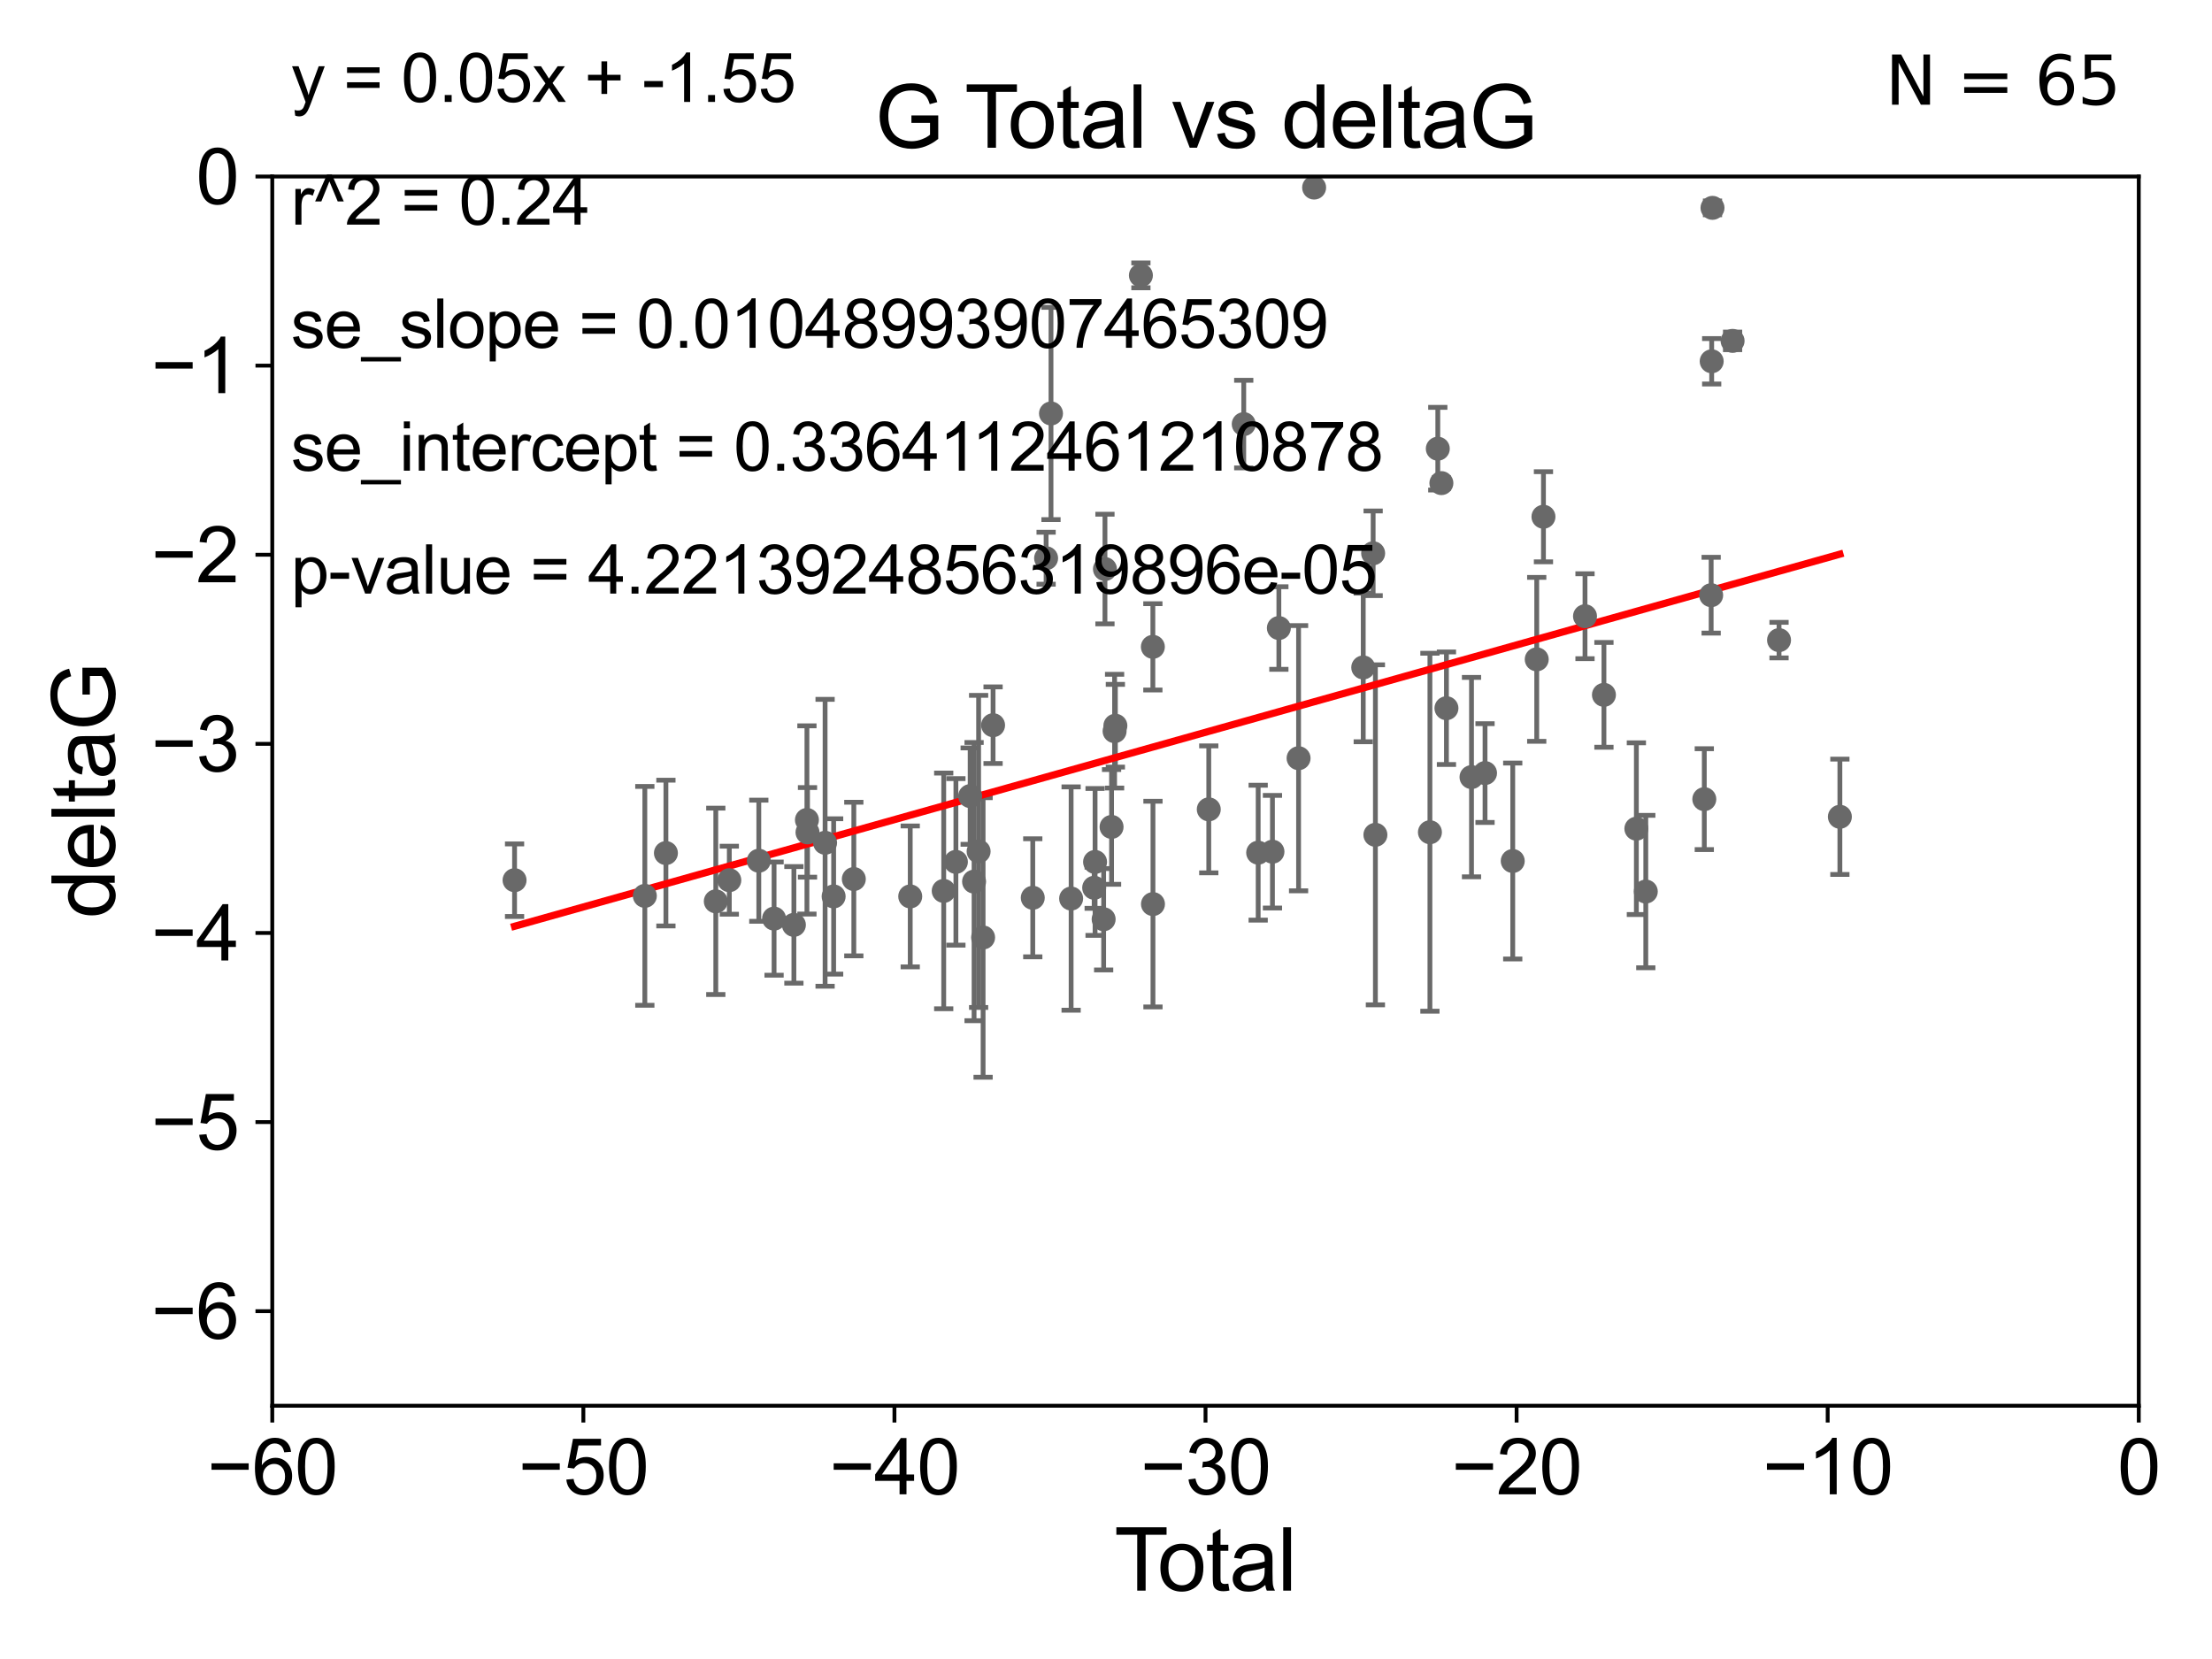 <?xml version="1.0" encoding="utf-8" standalone="no"?>
<!DOCTYPE svg PUBLIC "-//W3C//DTD SVG 1.1//EN"
  "http://www.w3.org/Graphics/SVG/1.1/DTD/svg11.dtd">
<svg xmlns:xlink="http://www.w3.org/1999/xlink" width="460.8pt" height="345.6pt" viewBox="0 0 460.8 345.6" xmlns="http://www.w3.org/2000/svg" version="1.1">
 <defs>
  <style type="text/css">*{stroke-linejoin: round; stroke-linecap: butt}</style>
 </defs>
 <g id="figure_1">
  <g id="patch_1">
   <path d="M 0 345.6 
L 460.8 345.6 
L 460.8 0 
L 0 0 
z
" style="fill: #ffffff"/>
  </g>
  <g id="axes_1">
   <g id="patch_2">
    <path d="M 56.72 292.84 
L 445.545 292.84 
L 445.545 36.775 
L 56.72 36.775 
z
" style="fill: #ffffff"/>
   </g>
   <g id="PathCollection_1">
    <defs>
     <path id="ma6809025e6" d="M 0 1.118 
C 0.297 1.118 0.581 1 0.791 0.791 
C 1 0.581 1.118 0.297 1.118 0 
C 1.118 -0.297 1 -0.581 0.791 -0.791 
C 0.581 -1 0.297 -1.118 0 -1.118 
C -0.297 -1.118 -0.581 -1 -0.791 -0.791 
C -1 -0.581 -1.118 -0.297 -1.118 0 
C -1.118 0.297 -1 0.581 -0.791 0.791 
C -0.581 1 -0.297 1.118 0 1.118 
z
" style="stroke: #696969"/>
    </defs>
    <g clip-path="url(#pc987f0db9e)">
     <use xlink:href="#ma6809025e6" x="107.193" y="183.361" style="fill: #696969; stroke: #696969"/>
     <use xlink:href="#ma6809025e6" x="134.331" y="186.627" style="fill: #696969; stroke: #696969"/>
     <use xlink:href="#ma6809025e6" x="138.723" y="177.712" style="fill: #696969; stroke: #696969"/>
     <use xlink:href="#ma6809025e6" x="149.113" y="187.766" style="fill: #696969; stroke: #696969"/>
     <use xlink:href="#ma6809025e6" x="151.929" y="183.361" style="fill: #696969; stroke: #696969"/>
     <use xlink:href="#ma6809025e6" x="158.074" y="179.304" style="fill: #696969; stroke: #696969"/>
     <use xlink:href="#ma6809025e6" x="161.254" y="191.362" style="fill: #696969; stroke: #696969"/>
     <use xlink:href="#ma6809025e6" x="165.382" y="192.668" style="fill: #696969; stroke: #696969"/>
     <use xlink:href="#ma6809025e6" x="168.098" y="170.809" style="fill: #696969; stroke: #696969"/>
     <use xlink:href="#ma6809025e6" x="168.217" y="173.397" style="fill: #696969; stroke: #696969"/>
     <use xlink:href="#ma6809025e6" x="171.882" y="175.566" style="fill: #696969; stroke: #696969"/>
     <use xlink:href="#ma6809025e6" x="173.663" y="186.743" style="fill: #696969; stroke: #696969"/>
     <use xlink:href="#ma6809025e6" x="177.866" y="183.121" style="fill: #696969; stroke: #696969"/>
     <use xlink:href="#ma6809025e6" x="189.618" y="186.741" style="fill: #696969; stroke: #696969"/>
     <use xlink:href="#ma6809025e6" x="196.593" y="185.595" style="fill: #696969; stroke: #696969"/>
     <use xlink:href="#ma6809025e6" x="199.132" y="179.547" style="fill: #696969; stroke: #696969"/>
     <use xlink:href="#ma6809025e6" x="202.102" y="165.842" style="fill: #696969; stroke: #696969"/>
     <use xlink:href="#ma6809025e6" x="202.919" y="183.656" style="fill: #696969; stroke: #696969"/>
     <use xlink:href="#ma6809025e6" x="203.864" y="177.365" style="fill: #696969; stroke: #696969"/>
     <use xlink:href="#ma6809025e6" x="204.798" y="195.295" style="fill: #696969; stroke: #696969"/>
     <use xlink:href="#ma6809025e6" x="206.875" y="151.072" style="fill: #696969; stroke: #696969"/>
     <use xlink:href="#ma6809025e6" x="215.145" y="187.024" style="fill: #696969; stroke: #696969"/>
     <use xlink:href="#ma6809025e6" x="217.924" y="116.288" style="fill: #696969; stroke: #696969"/>
     <use xlink:href="#ma6809025e6" x="218.942" y="86.133" style="fill: #696969; stroke: #696969"/>
     <use xlink:href="#ma6809025e6" x="223.135" y="187.184" style="fill: #696969; stroke: #696969"/>
     <use xlink:href="#ma6809025e6" x="227.936" y="184.94" style="fill: #696969; stroke: #696969"/>
     <use xlink:href="#ma6809025e6" x="228.124" y="179.561" style="fill: #696969; stroke: #696969"/>
     <use xlink:href="#ma6809025e6" x="229.91" y="191.497" style="fill: #696969; stroke: #696969"/>
     <use xlink:href="#ma6809025e6" x="230.183" y="118.544" style="fill: #696969; stroke: #696969"/>
     <use xlink:href="#ma6809025e6" x="231.56" y="172.264" style="fill: #696969; stroke: #696969"/>
     <use xlink:href="#ma6809025e6" x="232.19" y="152.317" style="fill: #696969; stroke: #696969"/>
     <use xlink:href="#ma6809025e6" x="232.353" y="151.181" style="fill: #696969; stroke: #696969"/>
     <use xlink:href="#ma6809025e6" x="237.672" y="57.363" style="fill: #696969; stroke: #696969"/>
     <use xlink:href="#ma6809025e6" x="240.162" y="134.75" style="fill: #696969; stroke: #696969"/>
     <use xlink:href="#ma6809025e6" x="240.184" y="188.337" style="fill: #696969; stroke: #696969"/>
     <use xlink:href="#ma6809025e6" x="251.81" y="168.607" style="fill: #696969; stroke: #696969"/>
     <use xlink:href="#ma6809025e6" x="259.094" y="88.35" style="fill: #696969; stroke: #696969"/>
     <use xlink:href="#ma6809025e6" x="262.101" y="177.627" style="fill: #696969; stroke: #696969"/>
     <use xlink:href="#ma6809025e6" x="265.077" y="177.423" style="fill: #696969; stroke: #696969"/>
     <use xlink:href="#ma6809025e6" x="266.411" y="130.831" style="fill: #696969; stroke: #696969"/>
     <use xlink:href="#ma6809025e6" x="270.518" y="157.948" style="fill: #696969; stroke: #696969"/>
     <use xlink:href="#ma6809025e6" x="273.757" y="39.074" style="fill: #696969; stroke: #696969"/>
     <use xlink:href="#ma6809025e6" x="283.989" y="139.042" style="fill: #696969; stroke: #696969"/>
     <use xlink:href="#ma6809025e6" x="286.052" y="115.259" style="fill: #696969; stroke: #696969"/>
     <use xlink:href="#ma6809025e6" x="286.521" y="173.908" style="fill: #696969; stroke: #696969"/>
     <use xlink:href="#ma6809025e6" x="297.879" y="173.37" style="fill: #696969; stroke: #696969"/>
     <use xlink:href="#ma6809025e6" x="299.52" y="93.472" style="fill: #696969; stroke: #696969"/>
     <use xlink:href="#ma6809025e6" x="300.268" y="100.642" style="fill: #696969; stroke: #696969"/>
     <use xlink:href="#ma6809025e6" x="301.321" y="147.535" style="fill: #696969; stroke: #696969"/>
     <use xlink:href="#ma6809025e6" x="306.542" y="161.883" style="fill: #696969; stroke: #696969"/>
     <use xlink:href="#ma6809025e6" x="309.36" y="161.044" style="fill: #696969; stroke: #696969"/>
     <use xlink:href="#ma6809025e6" x="315.131" y="179.365" style="fill: #696969; stroke: #696969"/>
     <use xlink:href="#ma6809025e6" x="320.129" y="137.356" style="fill: #696969; stroke: #696969"/>
     <use xlink:href="#ma6809025e6" x="321.531" y="107.649" style="fill: #696969; stroke: #696969"/>
     <use xlink:href="#ma6809025e6" x="330.185" y="128.37" style="fill: #696969; stroke: #696969"/>
     <use xlink:href="#ma6809025e6" x="334.13" y="144.75" style="fill: #696969; stroke: #696969"/>
     <use xlink:href="#ma6809025e6" x="340.886" y="172.629" style="fill: #696969; stroke: #696969"/>
     <use xlink:href="#ma6809025e6" x="342.848" y="185.726" style="fill: #696969; stroke: #696969"/>
     <use xlink:href="#ma6809025e6" x="355.036" y="166.478" style="fill: #696969; stroke: #696969"/>
     <use xlink:href="#ma6809025e6" x="356.466" y="123.993" style="fill: #696969; stroke: #696969"/>
     <use xlink:href="#ma6809025e6" x="356.576" y="75.265" style="fill: #696969; stroke: #696969"/>
     <use xlink:href="#ma6809025e6" x="356.745" y="43.3" style="fill: #696969; stroke: #696969"/>
     <use xlink:href="#ma6809025e6" x="360.93" y="71.012" style="fill: #696969; stroke: #696969"/>
     <use xlink:href="#ma6809025e6" x="370.606" y="133.35" style="fill: #696969; stroke: #696969"/>
     <use xlink:href="#ma6809025e6" x="383.281" y="170.152" style="fill: #696969; stroke: #696969"/>
    </g>
   </g>
   <g id="matplotlib.axis_1">
    <g id="xtick_1">
     <g id="line2d_1">
      <defs>
       <path id="m26990e9db1" d="M 0 0 
L 0 3.5 
" style="stroke: #000000; stroke-width: 0.8"/>
      </defs>
      <g>
       <use xlink:href="#m26990e9db1" x="56.72" y="292.84" style="stroke: #000000; stroke-width: 0.8"/>
      </g>
     </g>
     <g id="text_1">
      <!-- −60 -->
      <g transform="translate(43.15 311.293)scale(0.16 -0.16)">
       <defs>
        <path id="ArialMT-2212" d="M 3381 1997 
L 356 1997 
L 356 2522 
L 3381 2522 
L 3381 1997 
z
" transform="scale(0.016)"/>
        <path id="ArialMT-36" d="M 3184 3459 
L 2625 3416 
Q 2550 3747 2413 3897 
Q 2184 4138 1850 4138 
Q 1581 4138 1378 3988 
Q 1113 3794 959 3422 
Q 806 3050 800 2363 
Q 1003 2672 1297 2822 
Q 1591 2972 1913 2972 
Q 2475 2972 2870 2558 
Q 3266 2144 3266 1488 
Q 3266 1056 3080 686 
Q 2894 316 2569 119 
Q 2244 -78 1831 -78 
Q 1128 -78 684 439 
Q 241 956 241 2144 
Q 241 3472 731 4075 
Q 1159 4600 1884 4600 
Q 2425 4600 2770 4297 
Q 3116 3994 3184 3459 
z
M 888 1484 
Q 888 1194 1011 928 
Q 1134 663 1356 523 
Q 1578 384 1822 384 
Q 2178 384 2434 671 
Q 2691 959 2691 1453 
Q 2691 1928 2437 2201 
Q 2184 2475 1800 2475 
Q 1419 2475 1153 2201 
Q 888 1928 888 1484 
z
" transform="scale(0.016)"/>
        <path id="ArialMT-30" d="M 266 2259 
Q 266 3072 433 3567 
Q 600 4063 929 4331 
Q 1259 4600 1759 4600 
Q 2128 4600 2406 4451 
Q 2684 4303 2865 4023 
Q 3047 3744 3150 3342 
Q 3253 2941 3253 2259 
Q 3253 1453 3087 958 
Q 2922 463 2592 192 
Q 2263 -78 1759 -78 
Q 1097 -78 719 397 
Q 266 969 266 2259 
z
M 844 2259 
Q 844 1131 1108 757 
Q 1372 384 1759 384 
Q 2147 384 2411 759 
Q 2675 1134 2675 2259 
Q 2675 3391 2411 3762 
Q 2147 4134 1753 4134 
Q 1366 4134 1134 3806 
Q 844 3388 844 2259 
z
" transform="scale(0.016)"/>
       </defs>
       <use xlink:href="#ArialMT-2212"/>
       <use xlink:href="#ArialMT-36" x="58.398"/>
       <use xlink:href="#ArialMT-30" x="114.014"/>
      </g>
     </g>
    </g>
    <g id="xtick_2">
     <g id="line2d_2">
      <g>
       <use xlink:href="#m26990e9db1" x="121.524" y="292.84" style="stroke: #000000; stroke-width: 0.8"/>
      </g>
     </g>
     <g id="text_2">
      <!-- −50 -->
      <g transform="translate(107.954 311.293)scale(0.16 -0.16)">
       <defs>
        <path id="ArialMT-35" d="M 266 1200 
L 856 1250 
Q 922 819 1161 601 
Q 1400 384 1738 384 
Q 2144 384 2425 690 
Q 2706 997 2706 1503 
Q 2706 1984 2436 2262 
Q 2166 2541 1728 2541 
Q 1456 2541 1237 2417 
Q 1019 2294 894 2097 
L 366 2166 
L 809 4519 
L 3088 4519 
L 3088 3981 
L 1259 3981 
L 1013 2750 
Q 1425 3038 1878 3038 
Q 2478 3038 2890 2622 
Q 3303 2206 3303 1553 
Q 3303 931 2941 478 
Q 2500 -78 1738 -78 
Q 1113 -78 717 272 
Q 322 622 266 1200 
z
" transform="scale(0.016)"/>
       </defs>
       <use xlink:href="#ArialMT-2212"/>
       <use xlink:href="#ArialMT-35" x="58.398"/>
       <use xlink:href="#ArialMT-30" x="114.014"/>
      </g>
     </g>
    </g>
    <g id="xtick_3">
     <g id="line2d_3">
      <g>
       <use xlink:href="#m26990e9db1" x="186.328" y="292.84" style="stroke: #000000; stroke-width: 0.8"/>
      </g>
     </g>
     <g id="text_3">
      <!-- −40 -->
      <g transform="translate(172.758 311.293)scale(0.16 -0.16)">
       <defs>
        <path id="ArialMT-34" d="M 2069 0 
L 2069 1097 
L 81 1097 
L 81 1613 
L 2172 4581 
L 2631 4581 
L 2631 1613 
L 3250 1613 
L 3250 1097 
L 2631 1097 
L 2631 0 
L 2069 0 
z
M 2069 1613 
L 2069 3678 
L 634 1613 
L 2069 1613 
z
" transform="scale(0.016)"/>
       </defs>
       <use xlink:href="#ArialMT-2212"/>
       <use xlink:href="#ArialMT-34" x="58.398"/>
       <use xlink:href="#ArialMT-30" x="114.014"/>
      </g>
     </g>
    </g>
    <g id="xtick_4">
     <g id="line2d_4">
      <g>
       <use xlink:href="#m26990e9db1" x="251.132" y="292.84" style="stroke: #000000; stroke-width: 0.8"/>
      </g>
     </g>
     <g id="text_4">
      <!-- −30 -->
      <g transform="translate(237.562 311.293)scale(0.16 -0.16)">
       <defs>
        <path id="ArialMT-33" d="M 269 1209 
L 831 1284 
Q 928 806 1161 595 
Q 1394 384 1728 384 
Q 2125 384 2398 659 
Q 2672 934 2672 1341 
Q 2672 1728 2419 1979 
Q 2166 2231 1775 2231 
Q 1616 2231 1378 2169 
L 1441 2663 
Q 1497 2656 1531 2656 
Q 1891 2656 2178 2843 
Q 2466 3031 2466 3422 
Q 2466 3731 2256 3934 
Q 2047 4138 1716 4138 
Q 1388 4138 1169 3931 
Q 950 3725 888 3313 
L 325 3413 
Q 428 3978 793 4289 
Q 1159 4600 1703 4600 
Q 2078 4600 2393 4439 
Q 2709 4278 2876 4000 
Q 3044 3722 3044 3409 
Q 3044 3113 2884 2869 
Q 2725 2625 2413 2481 
Q 2819 2388 3044 2092 
Q 3269 1797 3269 1353 
Q 3269 753 2831 336 
Q 2394 -81 1725 -81 
Q 1122 -81 723 278 
Q 325 638 269 1209 
z
" transform="scale(0.016)"/>
       </defs>
       <use xlink:href="#ArialMT-2212"/>
       <use xlink:href="#ArialMT-33" x="58.398"/>
       <use xlink:href="#ArialMT-30" x="114.014"/>
      </g>
     </g>
    </g>
    <g id="xtick_5">
     <g id="line2d_5">
      <g>
       <use xlink:href="#m26990e9db1" x="315.937" y="292.84" style="stroke: #000000; stroke-width: 0.8"/>
      </g>
     </g>
     <g id="text_5">
      <!-- −20 -->
      <g transform="translate(302.367 311.293)scale(0.16 -0.16)">
       <defs>
        <path id="ArialMT-32" d="M 3222 541 
L 3222 0 
L 194 0 
Q 188 203 259 391 
Q 375 700 629 1000 
Q 884 1300 1366 1694 
Q 2113 2306 2375 2664 
Q 2638 3022 2638 3341 
Q 2638 3675 2398 3904 
Q 2159 4134 1775 4134 
Q 1369 4134 1125 3890 
Q 881 3647 878 3216 
L 300 3275 
Q 359 3922 746 4261 
Q 1134 4600 1788 4600 
Q 2447 4600 2831 4234 
Q 3216 3869 3216 3328 
Q 3216 3053 3103 2787 
Q 2991 2522 2730 2228 
Q 2469 1934 1863 1422 
Q 1356 997 1212 845 
Q 1069 694 975 541 
L 3222 541 
z
" transform="scale(0.016)"/>
       </defs>
       <use xlink:href="#ArialMT-2212"/>
       <use xlink:href="#ArialMT-32" x="58.398"/>
       <use xlink:href="#ArialMT-30" x="114.014"/>
      </g>
     </g>
    </g>
    <g id="xtick_6">
     <g id="line2d_6">
      <g>
       <use xlink:href="#m26990e9db1" x="380.741" y="292.84" style="stroke: #000000; stroke-width: 0.8"/>
      </g>
     </g>
     <g id="text_6">
      <!-- −10 -->
      <g transform="translate(367.171 311.293)scale(0.16 -0.16)">
       <defs>
        <path id="ArialMT-31" d="M 2384 0 
L 1822 0 
L 1822 3584 
Q 1619 3391 1289 3197 
Q 959 3003 697 2906 
L 697 3450 
Q 1169 3672 1522 3987 
Q 1875 4303 2022 4600 
L 2384 4600 
L 2384 0 
z
" transform="scale(0.016)"/>
       </defs>
       <use xlink:href="#ArialMT-2212"/>
       <use xlink:href="#ArialMT-31" x="58.398"/>
       <use xlink:href="#ArialMT-30" x="114.014"/>
      </g>
     </g>
    </g>
    <g id="xtick_7">
     <g id="line2d_7">
      <g>
       <use xlink:href="#m26990e9db1" x="445.545" y="292.84" style="stroke: #000000; stroke-width: 0.8"/>
      </g>
     </g>
     <g id="text_7">
      <!-- 0 -->
      <g transform="translate(441.096 311.293)scale(0.16 -0.16)">
       <use xlink:href="#ArialMT-30"/>
      </g>
     </g>
    </g>
    <g id="text_8">
     <!-- Total -->
     <g transform="translate(232.127 331.357)scale(0.18 -0.18)">
      <defs>
       <path id="ArialMT-54" d="M 1659 0 
L 1659 4041 
L 150 4041 
L 150 4581 
L 3781 4581 
L 3781 4041 
L 2266 4041 
L 2266 0 
L 1659 0 
z
" transform="scale(0.016)"/>
       <path id="ArialMT-6f" d="M 213 1659 
Q 213 2581 725 3025 
Q 1153 3394 1769 3394 
Q 2453 3394 2887 2945 
Q 3322 2497 3322 1706 
Q 3322 1066 3130 698 
Q 2938 331 2570 128 
Q 2203 -75 1769 -75 
Q 1072 -75 642 372 
Q 213 819 213 1659 
z
M 791 1659 
Q 791 1022 1069 705 
Q 1347 388 1769 388 
Q 2188 388 2466 706 
Q 2744 1025 2744 1678 
Q 2744 2294 2464 2611 
Q 2184 2928 1769 2928 
Q 1347 2928 1069 2612 
Q 791 2297 791 1659 
z
" transform="scale(0.016)"/>
       <path id="ArialMT-74" d="M 1650 503 
L 1731 6 
Q 1494 -44 1306 -44 
Q 1000 -44 831 53 
Q 663 150 594 308 
Q 525 466 525 972 
L 525 2881 
L 113 2881 
L 113 3319 
L 525 3319 
L 525 4141 
L 1084 4478 
L 1084 3319 
L 1650 3319 
L 1650 2881 
L 1084 2881 
L 1084 941 
Q 1084 700 1114 631 
Q 1144 563 1211 522 
Q 1278 481 1403 481 
Q 1497 481 1650 503 
z
" transform="scale(0.016)"/>
       <path id="ArialMT-61" d="M 2588 409 
Q 2275 144 1986 34 
Q 1697 -75 1366 -75 
Q 819 -75 525 192 
Q 231 459 231 875 
Q 231 1119 342 1320 
Q 453 1522 633 1644 
Q 813 1766 1038 1828 
Q 1203 1872 1538 1913 
Q 2219 1994 2541 2106 
Q 2544 2222 2544 2253 
Q 2544 2597 2384 2738 
Q 2169 2928 1744 2928 
Q 1347 2928 1158 2789 
Q 969 2650 878 2297 
L 328 2372 
Q 403 2725 575 2942 
Q 747 3159 1072 3276 
Q 1397 3394 1825 3394 
Q 2250 3394 2515 3294 
Q 2781 3194 2906 3042 
Q 3031 2891 3081 2659 
Q 3109 2516 3109 2141 
L 3109 1391 
Q 3109 606 3145 398 
Q 3181 191 3288 0 
L 2700 0 
Q 2613 175 2588 409 
z
M 2541 1666 
Q 2234 1541 1622 1453 
Q 1275 1403 1131 1340 
Q 988 1278 909 1158 
Q 831 1038 831 891 
Q 831 666 1001 516 
Q 1172 366 1500 366 
Q 1825 366 2078 508 
Q 2331 650 2450 897 
Q 2541 1088 2541 1459 
L 2541 1666 
z
" transform="scale(0.016)"/>
       <path id="ArialMT-6c" d="M 409 0 
L 409 4581 
L 972 4581 
L 972 0 
L 409 0 
z
" transform="scale(0.016)"/>
      </defs>
      <use xlink:href="#ArialMT-54"/>
      <use xlink:href="#ArialMT-6f" x="49.959"/>
      <use xlink:href="#ArialMT-74" x="105.574"/>
      <use xlink:href="#ArialMT-61" x="133.357"/>
      <use xlink:href="#ArialMT-6c" x="188.973"/>
     </g>
    </g>
   </g>
   <g id="matplotlib.axis_2">
    <g id="ytick_1">
     <g id="line2d_8">
      <defs>
       <path id="m70858d69d6" d="M 0 0 
L -3.5 0 
" style="stroke: #000000; stroke-width: 0.8"/>
      </defs>
      <g>
       <use xlink:href="#m70858d69d6" x="56.72" y="273.143" style="stroke: #000000; stroke-width: 0.8"/>
      </g>
     </g>
     <g id="text_9">
      <!-- −6 -->
      <g transform="translate(31.477 278.869)scale(0.16 -0.16)">
       <use xlink:href="#ArialMT-2212"/>
       <use xlink:href="#ArialMT-36" x="58.398"/>
      </g>
     </g>
    </g>
    <g id="ytick_2">
     <g id="line2d_9">
      <g>
       <use xlink:href="#m70858d69d6" x="56.72" y="233.748" style="stroke: #000000; stroke-width: 0.8"/>
      </g>
     </g>
     <g id="text_10">
      <!-- −5 -->
      <g transform="translate(31.477 239.474)scale(0.16 -0.16)">
       <use xlink:href="#ArialMT-2212"/>
       <use xlink:href="#ArialMT-35" x="58.398"/>
      </g>
     </g>
    </g>
    <g id="ytick_3">
     <g id="line2d_10">
      <g>
       <use xlink:href="#m70858d69d6" x="56.72" y="194.353" style="stroke: #000000; stroke-width: 0.8"/>
      </g>
     </g>
     <g id="text_11">
      <!-- −4 -->
      <g transform="translate(31.477 200.08)scale(0.16 -0.16)">
       <use xlink:href="#ArialMT-2212"/>
       <use xlink:href="#ArialMT-34" x="58.398"/>
      </g>
     </g>
    </g>
    <g id="ytick_4">
     <g id="line2d_11">
      <g>
       <use xlink:href="#m70858d69d6" x="56.72" y="154.959" style="stroke: #000000; stroke-width: 0.8"/>
      </g>
     </g>
     <g id="text_12">
      <!-- −3 -->
      <g transform="translate(31.477 160.685)scale(0.16 -0.16)">
       <use xlink:href="#ArialMT-2212"/>
       <use xlink:href="#ArialMT-33" x="58.398"/>
      </g>
     </g>
    </g>
    <g id="ytick_5">
     <g id="line2d_12">
      <g>
       <use xlink:href="#m70858d69d6" x="56.72" y="115.564" style="stroke: #000000; stroke-width: 0.8"/>
      </g>
     </g>
     <g id="text_13">
      <!-- −2 -->
      <g transform="translate(31.477 121.29)scale(0.16 -0.16)">
       <use xlink:href="#ArialMT-2212"/>
       <use xlink:href="#ArialMT-32" x="58.398"/>
      </g>
     </g>
    </g>
    <g id="ytick_6">
     <g id="line2d_13">
      <g>
       <use xlink:href="#m70858d69d6" x="56.72" y="76.17" style="stroke: #000000; stroke-width: 0.8"/>
      </g>
     </g>
     <g id="text_14">
      <!-- −1 -->
      <g transform="translate(31.477 81.896)scale(0.16 -0.16)">
       <use xlink:href="#ArialMT-2212"/>
       <use xlink:href="#ArialMT-31" x="58.398"/>
      </g>
     </g>
    </g>
    <g id="ytick_7">
     <g id="line2d_14">
      <g>
       <use xlink:href="#m70858d69d6" x="56.72" y="36.775" style="stroke: #000000; stroke-width: 0.8"/>
      </g>
     </g>
     <g id="text_15">
      <!-- 0 -->
      <g transform="translate(40.822 42.501)scale(0.16 -0.16)">
       <use xlink:href="#ArialMT-30"/>
      </g>
     </g>
    </g>
    <g id="text_16">
     <!-- deltaG -->
     <g transform="translate(23.9 191.322)rotate(-90)scale(0.18 -0.18)">
      <defs>
       <path id="ArialMT-64" d="M 2575 0 
L 2575 419 
Q 2259 -75 1647 -75 
Q 1250 -75 917 144 
Q 584 363 401 755 
Q 219 1147 219 1656 
Q 219 2153 384 2558 
Q 550 2963 881 3178 
Q 1213 3394 1622 3394 
Q 1922 3394 2156 3267 
Q 2391 3141 2538 2938 
L 2538 4581 
L 3097 4581 
L 3097 0 
L 2575 0 
z
M 797 1656 
Q 797 1019 1065 703 
Q 1334 388 1700 388 
Q 2069 388 2326 689 
Q 2584 991 2584 1609 
Q 2584 2291 2321 2609 
Q 2059 2928 1675 2928 
Q 1300 2928 1048 2622 
Q 797 2316 797 1656 
z
" transform="scale(0.016)"/>
       <path id="ArialMT-65" d="M 2694 1069 
L 3275 997 
Q 3138 488 2766 206 
Q 2394 -75 1816 -75 
Q 1088 -75 661 373 
Q 234 822 234 1631 
Q 234 2469 665 2931 
Q 1097 3394 1784 3394 
Q 2450 3394 2872 2941 
Q 3294 2488 3294 1666 
Q 3294 1616 3291 1516 
L 816 1516 
Q 847 969 1125 678 
Q 1403 388 1819 388 
Q 2128 388 2347 550 
Q 2566 713 2694 1069 
z
M 847 1978 
L 2700 1978 
Q 2663 2397 2488 2606 
Q 2219 2931 1791 2931 
Q 1403 2931 1139 2672 
Q 875 2413 847 1978 
z
" transform="scale(0.016)"/>
       <path id="ArialMT-47" d="M 2638 1797 
L 2638 2334 
L 4578 2338 
L 4578 638 
Q 4131 281 3656 101 
Q 3181 -78 2681 -78 
Q 2006 -78 1454 211 
Q 903 500 622 1047 
Q 341 1594 341 2269 
Q 341 2938 620 3517 
Q 900 4097 1425 4378 
Q 1950 4659 2634 4659 
Q 3131 4659 3532 4498 
Q 3934 4338 4162 4050 
Q 4391 3763 4509 3300 
L 3963 3150 
Q 3859 3500 3706 3700 
Q 3553 3900 3268 4020 
Q 2984 4141 2638 4141 
Q 2222 4141 1919 4014 
Q 1616 3888 1430 3681 
Q 1244 3475 1141 3228 
Q 966 2803 966 2306 
Q 966 1694 1177 1281 
Q 1388 869 1791 669 
Q 2194 469 2647 469 
Q 3041 469 3416 620 
Q 3791 772 3984 944 
L 3984 1797 
L 2638 1797 
z
" transform="scale(0.016)"/>
      </defs>
      <use xlink:href="#ArialMT-64"/>
      <use xlink:href="#ArialMT-65" x="55.615"/>
      <use xlink:href="#ArialMT-6c" x="111.23"/>
      <use xlink:href="#ArialMT-74" x="133.447"/>
      <use xlink:href="#ArialMT-61" x="161.23"/>
      <use xlink:href="#ArialMT-47" x="216.846"/>
     </g>
    </g>
   </g>
   <g id="LineCollection_1">
    <path d="M 107.193 190.918 
L 107.193 175.804 
" clip-path="url(#pc987f0db9e)" style="fill: none; stroke: #696969"/>
    <path d="M 134.331 209.422 
L 134.331 163.832 
" clip-path="url(#pc987f0db9e)" style="fill: none; stroke: #696969"/>
    <path d="M 138.723 192.894 
L 138.723 162.53 
" clip-path="url(#pc987f0db9e)" style="fill: none; stroke: #696969"/>
    <path d="M 149.113 207.177 
L 149.113 168.355 
" clip-path="url(#pc987f0db9e)" style="fill: none; stroke: #696969"/>
    <path d="M 151.929 190.447 
L 151.929 176.274 
" clip-path="url(#pc987f0db9e)" style="fill: none; stroke: #696969"/>
    <path d="M 158.074 191.921 
L 158.074 166.688 
" clip-path="url(#pc987f0db9e)" style="fill: none; stroke: #696969"/>
    <path d="M 161.254 203.155 
L 161.254 179.569 
" clip-path="url(#pc987f0db9e)" style="fill: none; stroke: #696969"/>
    <path d="M 165.382 204.811 
L 165.382 180.525 
" clip-path="url(#pc987f0db9e)" style="fill: none; stroke: #696969"/>
    <path d="M 168.098 190.416 
L 168.098 151.203 
" clip-path="url(#pc987f0db9e)" style="fill: none; stroke: #696969"/>
    <path d="M 168.217 182.729 
L 168.217 164.065 
" clip-path="url(#pc987f0db9e)" style="fill: none; stroke: #696969"/>
    <path d="M 171.882 205.447 
L 171.882 145.685 
" clip-path="url(#pc987f0db9e)" style="fill: none; stroke: #696969"/>
    <path d="M 173.663 202.923 
L 173.663 170.563 
" clip-path="url(#pc987f0db9e)" style="fill: none; stroke: #696969"/>
    <path d="M 177.866 199.12 
L 177.866 167.123 
" clip-path="url(#pc987f0db9e)" style="fill: none; stroke: #696969"/>
    <path d="M 189.618 201.422 
L 189.618 172.061 
" clip-path="url(#pc987f0db9e)" style="fill: none; stroke: #696969"/>
    <path d="M 196.593 210.144 
L 196.593 161.047 
" clip-path="url(#pc987f0db9e)" style="fill: none; stroke: #696969"/>
    <path d="M 199.132 196.891 
L 199.132 162.203 
" clip-path="url(#pc987f0db9e)" style="fill: none; stroke: #696969"/>
    <path d="M 202.102 175.881 
L 202.102 155.804 
" clip-path="url(#pc987f0db9e)" style="fill: none; stroke: #696969"/>
    <path d="M 202.919 212.633 
L 202.919 154.679 
" clip-path="url(#pc987f0db9e)" style="fill: none; stroke: #696969"/>
    <path d="M 203.864 209.872 
L 203.864 144.859 
" clip-path="url(#pc987f0db9e)" style="fill: none; stroke: #696969"/>
    <path d="M 204.798 224.411 
L 204.798 166.18 
" clip-path="url(#pc987f0db9e)" style="fill: none; stroke: #696969"/>
    <path d="M 206.875 159.052 
L 206.875 143.092 
" clip-path="url(#pc987f0db9e)" style="fill: none; stroke: #696969"/>
    <path d="M 215.145 199.324 
L 215.145 174.725 
" clip-path="url(#pc987f0db9e)" style="fill: none; stroke: #696969"/>
    <path d="M 217.924 121.701 
L 217.924 110.875 
" clip-path="url(#pc987f0db9e)" style="fill: none; stroke: #696969"/>
    <path d="M 218.942 108.244 
L 218.942 64.022 
" clip-path="url(#pc987f0db9e)" style="fill: none; stroke: #696969"/>
    <path d="M 223.135 210.444 
L 223.135 163.924 
" clip-path="url(#pc987f0db9e)" style="fill: none; stroke: #696969"/>
    <path d="M 227.936 189.225 
L 227.936 180.655 
" clip-path="url(#pc987f0db9e)" style="fill: none; stroke: #696969"/>
    <path d="M 228.124 194.86 
L 228.124 164.263 
" clip-path="url(#pc987f0db9e)" style="fill: none; stroke: #696969"/>
    <path d="M 229.91 202.055 
L 229.91 180.939 
" clip-path="url(#pc987f0db9e)" style="fill: none; stroke: #696969"/>
    <path d="M 230.183 129.964 
L 230.183 107.124 
" clip-path="url(#pc987f0db9e)" style="fill: none; stroke: #696969"/>
    <path d="M 231.56 184.214 
L 231.56 160.315 
" clip-path="url(#pc987f0db9e)" style="fill: none; stroke: #696969"/>
    <path d="M 232.19 164.165 
L 232.19 140.47 
" clip-path="url(#pc987f0db9e)" style="fill: none; stroke: #696969"/>
    <path d="M 232.353 159.797 
L 232.353 142.564 
" clip-path="url(#pc987f0db9e)" style="fill: none; stroke: #696969"/>
    <path d="M 237.672 59.954 
L 237.672 54.772 
" clip-path="url(#pc987f0db9e)" style="fill: none; stroke: #696969"/>
    <path d="M 240.162 143.736 
L 240.162 125.764 
" clip-path="url(#pc987f0db9e)" style="fill: none; stroke: #696969"/>
    <path d="M 240.184 209.758 
L 240.184 166.916 
" clip-path="url(#pc987f0db9e)" style="fill: none; stroke: #696969"/>
    <path d="M 251.81 181.833 
L 251.81 155.381 
" clip-path="url(#pc987f0db9e)" style="fill: none; stroke: #696969"/>
    <path d="M 259.094 97.477 
L 259.094 79.222 
" clip-path="url(#pc987f0db9e)" style="fill: none; stroke: #696969"/>
    <path d="M 262.101 191.679 
L 262.101 163.576 
" clip-path="url(#pc987f0db9e)" style="fill: none; stroke: #696969"/>
    <path d="M 265.077 189.152 
L 265.077 165.694 
" clip-path="url(#pc987f0db9e)" style="fill: none; stroke: #696969"/>
    <path d="M 266.411 139.431 
L 266.411 122.23 
" clip-path="url(#pc987f0db9e)" style="fill: none; stroke: #696969"/>
    <path d="M 270.518 185.574 
L 270.518 130.321 
" clip-path="url(#pc987f0db9e)" style="fill: none; stroke: #696969"/>
    <path d="M 273.757 39.661 
L 273.757 38.486 
" clip-path="url(#pc987f0db9e)" style="fill: none; stroke: #696969"/>
    <path d="M 283.989 154.523 
L 283.989 123.56 
" clip-path="url(#pc987f0db9e)" style="fill: none; stroke: #696969"/>
    <path d="M 286.052 124.077 
L 286.052 106.441 
" clip-path="url(#pc987f0db9e)" style="fill: none; stroke: #696969"/>
    <path d="M 286.521 209.327 
L 286.521 138.489 
" clip-path="url(#pc987f0db9e)" style="fill: none; stroke: #696969"/>
    <path d="M 297.879 210.653 
L 297.879 136.087 
" clip-path="url(#pc987f0db9e)" style="fill: none; stroke: #696969"/>
    <path d="M 299.52 102.084 
L 299.52 84.861 
" clip-path="url(#pc987f0db9e)" style="fill: none; stroke: #696969"/>
    <path d="M 300.268 101.753 
L 300.268 99.531 
" clip-path="url(#pc987f0db9e)" style="fill: none; stroke: #696969"/>
    <path d="M 301.321 159.258 
L 301.321 135.813 
" clip-path="url(#pc987f0db9e)" style="fill: none; stroke: #696969"/>
    <path d="M 306.542 182.651 
L 306.542 141.115 
" clip-path="url(#pc987f0db9e)" style="fill: none; stroke: #696969"/>
    <path d="M 309.36 171.332 
L 309.36 150.755 
" clip-path="url(#pc987f0db9e)" style="fill: none; stroke: #696969"/>
    <path d="M 315.131 199.772 
L 315.131 158.959 
" clip-path="url(#pc987f0db9e)" style="fill: none; stroke: #696969"/>
    <path d="M 320.129 154.429 
L 320.129 120.283 
" clip-path="url(#pc987f0db9e)" style="fill: none; stroke: #696969"/>
    <path d="M 321.531 117.039 
L 321.531 98.26 
" clip-path="url(#pc987f0db9e)" style="fill: none; stroke: #696969"/>
    <path d="M 330.185 137.214 
L 330.185 119.526 
" clip-path="url(#pc987f0db9e)" style="fill: none; stroke: #696969"/>
    <path d="M 334.13 155.666 
L 334.13 133.834 
" clip-path="url(#pc987f0db9e)" style="fill: none; stroke: #696969"/>
    <path d="M 340.886 190.515 
L 340.886 154.744 
" clip-path="url(#pc987f0db9e)" style="fill: none; stroke: #696969"/>
    <path d="M 342.848 201.602 
L 342.848 169.849 
" clip-path="url(#pc987f0db9e)" style="fill: none; stroke: #696969"/>
    <path d="M 355.036 176.985 
L 355.036 155.97 
" clip-path="url(#pc987f0db9e)" style="fill: none; stroke: #696969"/>
    <path d="M 356.466 131.889 
L 356.466 116.097 
" clip-path="url(#pc987f0db9e)" style="fill: none; stroke: #696969"/>
    <path d="M 356.576 79.995 
L 356.576 70.535 
" clip-path="url(#pc987f0db9e)" style="fill: none; stroke: #696969"/>
    <path d="M 356.745 44.74 
L 356.745 41.86 
" clip-path="url(#pc987f0db9e)" style="fill: none; stroke: #696969"/>
    <path d="M 360.93 72.852 
L 360.93 69.172 
" clip-path="url(#pc987f0db9e)" style="fill: none; stroke: #696969"/>
    <path d="M 370.606 137.057 
L 370.606 129.643 
" clip-path="url(#pc987f0db9e)" style="fill: none; stroke: #696969"/>
    <path d="M 383.281 182.166 
L 383.281 158.137 
" clip-path="url(#pc987f0db9e)" style="fill: none; stroke: #696969"/>
   </g>
   <g id="line2d_15">
    <defs>
     <path id="m4d36381790" d="M 2 0 
L -2 -0 
" style="stroke: #696969"/>
    </defs>
    <g clip-path="url(#pc987f0db9e)">
     <use xlink:href="#m4d36381790" x="107.193" y="190.918" style="fill: #696969; stroke: #696969"/>
     <use xlink:href="#m4d36381790" x="134.331" y="209.422" style="fill: #696969; stroke: #696969"/>
     <use xlink:href="#m4d36381790" x="138.723" y="192.894" style="fill: #696969; stroke: #696969"/>
     <use xlink:href="#m4d36381790" x="149.113" y="207.177" style="fill: #696969; stroke: #696969"/>
     <use xlink:href="#m4d36381790" x="151.929" y="190.447" style="fill: #696969; stroke: #696969"/>
     <use xlink:href="#m4d36381790" x="158.074" y="191.921" style="fill: #696969; stroke: #696969"/>
     <use xlink:href="#m4d36381790" x="161.254" y="203.155" style="fill: #696969; stroke: #696969"/>
     <use xlink:href="#m4d36381790" x="165.382" y="204.811" style="fill: #696969; stroke: #696969"/>
     <use xlink:href="#m4d36381790" x="168.098" y="190.416" style="fill: #696969; stroke: #696969"/>
     <use xlink:href="#m4d36381790" x="168.217" y="182.729" style="fill: #696969; stroke: #696969"/>
     <use xlink:href="#m4d36381790" x="171.882" y="205.447" style="fill: #696969; stroke: #696969"/>
     <use xlink:href="#m4d36381790" x="173.663" y="202.923" style="fill: #696969; stroke: #696969"/>
     <use xlink:href="#m4d36381790" x="177.866" y="199.12" style="fill: #696969; stroke: #696969"/>
     <use xlink:href="#m4d36381790" x="189.618" y="201.422" style="fill: #696969; stroke: #696969"/>
     <use xlink:href="#m4d36381790" x="196.593" y="210.144" style="fill: #696969; stroke: #696969"/>
     <use xlink:href="#m4d36381790" x="199.132" y="196.891" style="fill: #696969; stroke: #696969"/>
     <use xlink:href="#m4d36381790" x="202.102" y="175.881" style="fill: #696969; stroke: #696969"/>
     <use xlink:href="#m4d36381790" x="202.919" y="212.633" style="fill: #696969; stroke: #696969"/>
     <use xlink:href="#m4d36381790" x="203.864" y="209.872" style="fill: #696969; stroke: #696969"/>
     <use xlink:href="#m4d36381790" x="204.798" y="224.411" style="fill: #696969; stroke: #696969"/>
     <use xlink:href="#m4d36381790" x="206.875" y="159.052" style="fill: #696969; stroke: #696969"/>
     <use xlink:href="#m4d36381790" x="215.145" y="199.324" style="fill: #696969; stroke: #696969"/>
     <use xlink:href="#m4d36381790" x="217.924" y="121.701" style="fill: #696969; stroke: #696969"/>
     <use xlink:href="#m4d36381790" x="218.942" y="108.244" style="fill: #696969; stroke: #696969"/>
     <use xlink:href="#m4d36381790" x="223.135" y="210.444" style="fill: #696969; stroke: #696969"/>
     <use xlink:href="#m4d36381790" x="227.936" y="189.225" style="fill: #696969; stroke: #696969"/>
     <use xlink:href="#m4d36381790" x="228.124" y="194.86" style="fill: #696969; stroke: #696969"/>
     <use xlink:href="#m4d36381790" x="229.91" y="202.055" style="fill: #696969; stroke: #696969"/>
     <use xlink:href="#m4d36381790" x="230.183" y="129.964" style="fill: #696969; stroke: #696969"/>
     <use xlink:href="#m4d36381790" x="231.56" y="184.214" style="fill: #696969; stroke: #696969"/>
     <use xlink:href="#m4d36381790" x="232.19" y="164.165" style="fill: #696969; stroke: #696969"/>
     <use xlink:href="#m4d36381790" x="232.353" y="159.797" style="fill: #696969; stroke: #696969"/>
     <use xlink:href="#m4d36381790" x="237.672" y="59.954" style="fill: #696969; stroke: #696969"/>
     <use xlink:href="#m4d36381790" x="240.162" y="143.736" style="fill: #696969; stroke: #696969"/>
     <use xlink:href="#m4d36381790" x="240.184" y="209.758" style="fill: #696969; stroke: #696969"/>
     <use xlink:href="#m4d36381790" x="251.81" y="181.833" style="fill: #696969; stroke: #696969"/>
     <use xlink:href="#m4d36381790" x="259.094" y="97.477" style="fill: #696969; stroke: #696969"/>
     <use xlink:href="#m4d36381790" x="262.101" y="191.679" style="fill: #696969; stroke: #696969"/>
     <use xlink:href="#m4d36381790" x="265.077" y="189.152" style="fill: #696969; stroke: #696969"/>
     <use xlink:href="#m4d36381790" x="266.411" y="139.431" style="fill: #696969; stroke: #696969"/>
     <use xlink:href="#m4d36381790" x="270.518" y="185.574" style="fill: #696969; stroke: #696969"/>
     <use xlink:href="#m4d36381790" x="273.757" y="39.661" style="fill: #696969; stroke: #696969"/>
     <use xlink:href="#m4d36381790" x="283.989" y="154.523" style="fill: #696969; stroke: #696969"/>
     <use xlink:href="#m4d36381790" x="286.052" y="124.077" style="fill: #696969; stroke: #696969"/>
     <use xlink:href="#m4d36381790" x="286.521" y="209.327" style="fill: #696969; stroke: #696969"/>
     <use xlink:href="#m4d36381790" x="297.879" y="210.653" style="fill: #696969; stroke: #696969"/>
     <use xlink:href="#m4d36381790" x="299.52" y="102.084" style="fill: #696969; stroke: #696969"/>
     <use xlink:href="#m4d36381790" x="300.268" y="101.753" style="fill: #696969; stroke: #696969"/>
     <use xlink:href="#m4d36381790" x="301.321" y="159.258" style="fill: #696969; stroke: #696969"/>
     <use xlink:href="#m4d36381790" x="306.542" y="182.651" style="fill: #696969; stroke: #696969"/>
     <use xlink:href="#m4d36381790" x="309.36" y="171.332" style="fill: #696969; stroke: #696969"/>
     <use xlink:href="#m4d36381790" x="315.131" y="199.772" style="fill: #696969; stroke: #696969"/>
     <use xlink:href="#m4d36381790" x="320.129" y="154.429" style="fill: #696969; stroke: #696969"/>
     <use xlink:href="#m4d36381790" x="321.531" y="117.039" style="fill: #696969; stroke: #696969"/>
     <use xlink:href="#m4d36381790" x="330.185" y="137.214" style="fill: #696969; stroke: #696969"/>
     <use xlink:href="#m4d36381790" x="334.13" y="155.666" style="fill: #696969; stroke: #696969"/>
     <use xlink:href="#m4d36381790" x="340.886" y="190.515" style="fill: #696969; stroke: #696969"/>
     <use xlink:href="#m4d36381790" x="342.848" y="201.602" style="fill: #696969; stroke: #696969"/>
     <use xlink:href="#m4d36381790" x="355.036" y="176.985" style="fill: #696969; stroke: #696969"/>
     <use xlink:href="#m4d36381790" x="356.466" y="131.889" style="fill: #696969; stroke: #696969"/>
     <use xlink:href="#m4d36381790" x="356.576" y="79.995" style="fill: #696969; stroke: #696969"/>
     <use xlink:href="#m4d36381790" x="356.745" y="44.74" style="fill: #696969; stroke: #696969"/>
     <use xlink:href="#m4d36381790" x="360.93" y="72.852" style="fill: #696969; stroke: #696969"/>
     <use xlink:href="#m4d36381790" x="370.606" y="137.057" style="fill: #696969; stroke: #696969"/>
     <use xlink:href="#m4d36381790" x="383.281" y="182.166" style="fill: #696969; stroke: #696969"/>
    </g>
   </g>
   <g id="line2d_16">
    <g clip-path="url(#pc987f0db9e)">
     <use xlink:href="#m4d36381790" x="107.193" y="175.804" style="fill: #696969; stroke: #696969"/>
     <use xlink:href="#m4d36381790" x="134.331" y="163.832" style="fill: #696969; stroke: #696969"/>
     <use xlink:href="#m4d36381790" x="138.723" y="162.53" style="fill: #696969; stroke: #696969"/>
     <use xlink:href="#m4d36381790" x="149.113" y="168.355" style="fill: #696969; stroke: #696969"/>
     <use xlink:href="#m4d36381790" x="151.929" y="176.274" style="fill: #696969; stroke: #696969"/>
     <use xlink:href="#m4d36381790" x="158.074" y="166.688" style="fill: #696969; stroke: #696969"/>
     <use xlink:href="#m4d36381790" x="161.254" y="179.569" style="fill: #696969; stroke: #696969"/>
     <use xlink:href="#m4d36381790" x="165.382" y="180.525" style="fill: #696969; stroke: #696969"/>
     <use xlink:href="#m4d36381790" x="168.098" y="151.203" style="fill: #696969; stroke: #696969"/>
     <use xlink:href="#m4d36381790" x="168.217" y="164.065" style="fill: #696969; stroke: #696969"/>
     <use xlink:href="#m4d36381790" x="171.882" y="145.685" style="fill: #696969; stroke: #696969"/>
     <use xlink:href="#m4d36381790" x="173.663" y="170.563" style="fill: #696969; stroke: #696969"/>
     <use xlink:href="#m4d36381790" x="177.866" y="167.123" style="fill: #696969; stroke: #696969"/>
     <use xlink:href="#m4d36381790" x="189.618" y="172.061" style="fill: #696969; stroke: #696969"/>
     <use xlink:href="#m4d36381790" x="196.593" y="161.047" style="fill: #696969; stroke: #696969"/>
     <use xlink:href="#m4d36381790" x="199.132" y="162.203" style="fill: #696969; stroke: #696969"/>
     <use xlink:href="#m4d36381790" x="202.102" y="155.804" style="fill: #696969; stroke: #696969"/>
     <use xlink:href="#m4d36381790" x="202.919" y="154.679" style="fill: #696969; stroke: #696969"/>
     <use xlink:href="#m4d36381790" x="203.864" y="144.859" style="fill: #696969; stroke: #696969"/>
     <use xlink:href="#m4d36381790" x="204.798" y="166.18" style="fill: #696969; stroke: #696969"/>
     <use xlink:href="#m4d36381790" x="206.875" y="143.092" style="fill: #696969; stroke: #696969"/>
     <use xlink:href="#m4d36381790" x="215.145" y="174.725" style="fill: #696969; stroke: #696969"/>
     <use xlink:href="#m4d36381790" x="217.924" y="110.875" style="fill: #696969; stroke: #696969"/>
     <use xlink:href="#m4d36381790" x="218.942" y="64.022" style="fill: #696969; stroke: #696969"/>
     <use xlink:href="#m4d36381790" x="223.135" y="163.924" style="fill: #696969; stroke: #696969"/>
     <use xlink:href="#m4d36381790" x="227.936" y="180.655" style="fill: #696969; stroke: #696969"/>
     <use xlink:href="#m4d36381790" x="228.124" y="164.263" style="fill: #696969; stroke: #696969"/>
     <use xlink:href="#m4d36381790" x="229.91" y="180.939" style="fill: #696969; stroke: #696969"/>
     <use xlink:href="#m4d36381790" x="230.183" y="107.124" style="fill: #696969; stroke: #696969"/>
     <use xlink:href="#m4d36381790" x="231.56" y="160.315" style="fill: #696969; stroke: #696969"/>
     <use xlink:href="#m4d36381790" x="232.19" y="140.47" style="fill: #696969; stroke: #696969"/>
     <use xlink:href="#m4d36381790" x="232.353" y="142.564" style="fill: #696969; stroke: #696969"/>
     <use xlink:href="#m4d36381790" x="237.672" y="54.772" style="fill: #696969; stroke: #696969"/>
     <use xlink:href="#m4d36381790" x="240.162" y="125.764" style="fill: #696969; stroke: #696969"/>
     <use xlink:href="#m4d36381790" x="240.184" y="166.916" style="fill: #696969; stroke: #696969"/>
     <use xlink:href="#m4d36381790" x="251.81" y="155.381" style="fill: #696969; stroke: #696969"/>
     <use xlink:href="#m4d36381790" x="259.094" y="79.222" style="fill: #696969; stroke: #696969"/>
     <use xlink:href="#m4d36381790" x="262.101" y="163.576" style="fill: #696969; stroke: #696969"/>
     <use xlink:href="#m4d36381790" x="265.077" y="165.694" style="fill: #696969; stroke: #696969"/>
     <use xlink:href="#m4d36381790" x="266.411" y="122.23" style="fill: #696969; stroke: #696969"/>
     <use xlink:href="#m4d36381790" x="270.518" y="130.321" style="fill: #696969; stroke: #696969"/>
     <use xlink:href="#m4d36381790" x="273.757" y="38.486" style="fill: #696969; stroke: #696969"/>
     <use xlink:href="#m4d36381790" x="283.989" y="123.56" style="fill: #696969; stroke: #696969"/>
     <use xlink:href="#m4d36381790" x="286.052" y="106.441" style="fill: #696969; stroke: #696969"/>
     <use xlink:href="#m4d36381790" x="286.521" y="138.489" style="fill: #696969; stroke: #696969"/>
     <use xlink:href="#m4d36381790" x="297.879" y="136.087" style="fill: #696969; stroke: #696969"/>
     <use xlink:href="#m4d36381790" x="299.52" y="84.861" style="fill: #696969; stroke: #696969"/>
     <use xlink:href="#m4d36381790" x="300.268" y="99.531" style="fill: #696969; stroke: #696969"/>
     <use xlink:href="#m4d36381790" x="301.321" y="135.813" style="fill: #696969; stroke: #696969"/>
     <use xlink:href="#m4d36381790" x="306.542" y="141.115" style="fill: #696969; stroke: #696969"/>
     <use xlink:href="#m4d36381790" x="309.36" y="150.755" style="fill: #696969; stroke: #696969"/>
     <use xlink:href="#m4d36381790" x="315.131" y="158.959" style="fill: #696969; stroke: #696969"/>
     <use xlink:href="#m4d36381790" x="320.129" y="120.283" style="fill: #696969; stroke: #696969"/>
     <use xlink:href="#m4d36381790" x="321.531" y="98.26" style="fill: #696969; stroke: #696969"/>
     <use xlink:href="#m4d36381790" x="330.185" y="119.526" style="fill: #696969; stroke: #696969"/>
     <use xlink:href="#m4d36381790" x="334.13" y="133.834" style="fill: #696969; stroke: #696969"/>
     <use xlink:href="#m4d36381790" x="340.886" y="154.744" style="fill: #696969; stroke: #696969"/>
     <use xlink:href="#m4d36381790" x="342.848" y="169.849" style="fill: #696969; stroke: #696969"/>
     <use xlink:href="#m4d36381790" x="355.036" y="155.97" style="fill: #696969; stroke: #696969"/>
     <use xlink:href="#m4d36381790" x="356.466" y="116.097" style="fill: #696969; stroke: #696969"/>
     <use xlink:href="#m4d36381790" x="356.576" y="70.535" style="fill: #696969; stroke: #696969"/>
     <use xlink:href="#m4d36381790" x="356.745" y="41.86" style="fill: #696969; stroke: #696969"/>
     <use xlink:href="#m4d36381790" x="360.93" y="69.172" style="fill: #696969; stroke: #696969"/>
     <use xlink:href="#m4d36381790" x="370.606" y="129.643" style="fill: #696969; stroke: #696969"/>
     <use xlink:href="#m4d36381790" x="383.281" y="158.137" style="fill: #696969; stroke: #696969"/>
    </g>
   </g>
   <g id="line2d_17">
    <path d="M 107.193 192.957 
L 134.331 185.338 
L 138.723 184.105 
L 149.113 181.188 
L 151.929 180.398 
L 158.074 178.672 
L 161.254 177.779 
L 165.382 176.621 
L 168.098 175.858 
L 168.217 175.825 
L 171.882 174.796 
L 173.663 174.296 
L 177.866 173.116 
L 189.618 169.816 
L 196.593 167.858 
L 199.132 167.145 
L 202.102 166.311 
L 202.919 166.082 
L 203.864 165.817 
L 204.798 165.555 
L 206.875 164.971 
L 215.145 162.65 
L 217.924 161.869 
L 218.942 161.583 
L 223.135 160.406 
L 227.936 159.058 
L 228.124 159.006 
L 229.91 158.504 
L 230.183 158.428 
L 231.56 158.041 
L 232.19 157.864 
L 232.353 157.818 
L 237.672 156.325 
L 240.162 155.626 
L 240.184 155.62 
L 251.81 152.356 
L 259.094 150.311 
L 262.101 149.467 
L 265.077 148.631 
L 266.411 148.256 
L 270.518 147.103 
L 273.757 146.194 
L 283.989 143.321 
L 286.052 142.742 
L 286.521 142.61 
L 297.879 139.422 
L 299.52 138.961 
L 300.268 138.751 
L 301.321 138.455 
L 306.542 136.99 
L 309.36 136.199 
L 315.131 134.578 
L 320.129 133.175 
L 321.531 132.781 
L 330.185 130.352 
L 334.13 129.244 
L 340.886 127.348 
L 342.848 126.797 
L 355.036 123.375 
L 356.466 122.973 
L 356.576 122.942 
L 356.745 122.895 
L 360.93 121.72 
L 370.606 119.004 
L 383.281 115.445 
" clip-path="url(#pc987f0db9e)" style="fill: none; stroke: #ff0000; stroke-width: 1.5; stroke-linecap: square"/>
   </g>
   <g id="line2d_18">
    <defs>
     <path id="m037d0ee5e0" d="M 0 2 
C 0.53 2 1.039 1.789 1.414 1.414 
C 1.789 1.039 2 0.53 2 0 
C 2 -0.53 1.789 -1.039 1.414 -1.414 
C 1.039 -1.789 0.53 -2 0 -2 
C -0.53 -2 -1.039 -1.789 -1.414 -1.414 
C -1.789 -1.039 -2 -0.53 -2 0 
C -2 0.53 -1.789 1.039 -1.414 1.414 
C -1.039 1.789 -0.53 2 0 2 
z
" style="stroke: #696969"/>
    </defs>
    <g clip-path="url(#pc987f0db9e)">
     <use xlink:href="#m037d0ee5e0" x="107.193" y="183.361" style="fill: #696969; stroke: #696969"/>
     <use xlink:href="#m037d0ee5e0" x="134.331" y="186.627" style="fill: #696969; stroke: #696969"/>
     <use xlink:href="#m037d0ee5e0" x="138.723" y="177.712" style="fill: #696969; stroke: #696969"/>
     <use xlink:href="#m037d0ee5e0" x="149.113" y="187.766" style="fill: #696969; stroke: #696969"/>
     <use xlink:href="#m037d0ee5e0" x="151.929" y="183.361" style="fill: #696969; stroke: #696969"/>
     <use xlink:href="#m037d0ee5e0" x="158.074" y="179.304" style="fill: #696969; stroke: #696969"/>
     <use xlink:href="#m037d0ee5e0" x="161.254" y="191.362" style="fill: #696969; stroke: #696969"/>
     <use xlink:href="#m037d0ee5e0" x="165.382" y="192.668" style="fill: #696969; stroke: #696969"/>
     <use xlink:href="#m037d0ee5e0" x="168.098" y="170.809" style="fill: #696969; stroke: #696969"/>
     <use xlink:href="#m037d0ee5e0" x="168.217" y="173.397" style="fill: #696969; stroke: #696969"/>
     <use xlink:href="#m037d0ee5e0" x="171.882" y="175.566" style="fill: #696969; stroke: #696969"/>
     <use xlink:href="#m037d0ee5e0" x="173.663" y="186.743" style="fill: #696969; stroke: #696969"/>
     <use xlink:href="#m037d0ee5e0" x="177.866" y="183.121" style="fill: #696969; stroke: #696969"/>
     <use xlink:href="#m037d0ee5e0" x="189.618" y="186.741" style="fill: #696969; stroke: #696969"/>
     <use xlink:href="#m037d0ee5e0" x="196.593" y="185.595" style="fill: #696969; stroke: #696969"/>
     <use xlink:href="#m037d0ee5e0" x="199.132" y="179.547" style="fill: #696969; stroke: #696969"/>
     <use xlink:href="#m037d0ee5e0" x="202.102" y="165.842" style="fill: #696969; stroke: #696969"/>
     <use xlink:href="#m037d0ee5e0" x="202.919" y="183.656" style="fill: #696969; stroke: #696969"/>
     <use xlink:href="#m037d0ee5e0" x="203.864" y="177.365" style="fill: #696969; stroke: #696969"/>
     <use xlink:href="#m037d0ee5e0" x="204.798" y="195.295" style="fill: #696969; stroke: #696969"/>
     <use xlink:href="#m037d0ee5e0" x="206.875" y="151.072" style="fill: #696969; stroke: #696969"/>
     <use xlink:href="#m037d0ee5e0" x="215.145" y="187.024" style="fill: #696969; stroke: #696969"/>
     <use xlink:href="#m037d0ee5e0" x="217.924" y="116.288" style="fill: #696969; stroke: #696969"/>
     <use xlink:href="#m037d0ee5e0" x="218.942" y="86.133" style="fill: #696969; stroke: #696969"/>
     <use xlink:href="#m037d0ee5e0" x="223.135" y="187.184" style="fill: #696969; stroke: #696969"/>
     <use xlink:href="#m037d0ee5e0" x="227.936" y="184.94" style="fill: #696969; stroke: #696969"/>
     <use xlink:href="#m037d0ee5e0" x="228.124" y="179.561" style="fill: #696969; stroke: #696969"/>
     <use xlink:href="#m037d0ee5e0" x="229.91" y="191.497" style="fill: #696969; stroke: #696969"/>
     <use xlink:href="#m037d0ee5e0" x="230.183" y="118.544" style="fill: #696969; stroke: #696969"/>
     <use xlink:href="#m037d0ee5e0" x="231.56" y="172.264" style="fill: #696969; stroke: #696969"/>
     <use xlink:href="#m037d0ee5e0" x="232.19" y="152.317" style="fill: #696969; stroke: #696969"/>
     <use xlink:href="#m037d0ee5e0" x="232.353" y="151.181" style="fill: #696969; stroke: #696969"/>
     <use xlink:href="#m037d0ee5e0" x="237.672" y="57.363" style="fill: #696969; stroke: #696969"/>
     <use xlink:href="#m037d0ee5e0" x="240.162" y="134.75" style="fill: #696969; stroke: #696969"/>
     <use xlink:href="#m037d0ee5e0" x="240.184" y="188.337" style="fill: #696969; stroke: #696969"/>
     <use xlink:href="#m037d0ee5e0" x="251.81" y="168.607" style="fill: #696969; stroke: #696969"/>
     <use xlink:href="#m037d0ee5e0" x="259.094" y="88.35" style="fill: #696969; stroke: #696969"/>
     <use xlink:href="#m037d0ee5e0" x="262.101" y="177.627" style="fill: #696969; stroke: #696969"/>
     <use xlink:href="#m037d0ee5e0" x="265.077" y="177.423" style="fill: #696969; stroke: #696969"/>
     <use xlink:href="#m037d0ee5e0" x="266.411" y="130.831" style="fill: #696969; stroke: #696969"/>
     <use xlink:href="#m037d0ee5e0" x="270.518" y="157.948" style="fill: #696969; stroke: #696969"/>
     <use xlink:href="#m037d0ee5e0" x="273.757" y="39.074" style="fill: #696969; stroke: #696969"/>
     <use xlink:href="#m037d0ee5e0" x="283.989" y="139.042" style="fill: #696969; stroke: #696969"/>
     <use xlink:href="#m037d0ee5e0" x="286.052" y="115.259" style="fill: #696969; stroke: #696969"/>
     <use xlink:href="#m037d0ee5e0" x="286.521" y="173.908" style="fill: #696969; stroke: #696969"/>
     <use xlink:href="#m037d0ee5e0" x="297.879" y="173.37" style="fill: #696969; stroke: #696969"/>
     <use xlink:href="#m037d0ee5e0" x="299.52" y="93.472" style="fill: #696969; stroke: #696969"/>
     <use xlink:href="#m037d0ee5e0" x="300.268" y="100.642" style="fill: #696969; stroke: #696969"/>
     <use xlink:href="#m037d0ee5e0" x="301.321" y="147.535" style="fill: #696969; stroke: #696969"/>
     <use xlink:href="#m037d0ee5e0" x="306.542" y="161.883" style="fill: #696969; stroke: #696969"/>
     <use xlink:href="#m037d0ee5e0" x="309.36" y="161.044" style="fill: #696969; stroke: #696969"/>
     <use xlink:href="#m037d0ee5e0" x="315.131" y="179.365" style="fill: #696969; stroke: #696969"/>
     <use xlink:href="#m037d0ee5e0" x="320.129" y="137.356" style="fill: #696969; stroke: #696969"/>
     <use xlink:href="#m037d0ee5e0" x="321.531" y="107.649" style="fill: #696969; stroke: #696969"/>
     <use xlink:href="#m037d0ee5e0" x="330.185" y="128.37" style="fill: #696969; stroke: #696969"/>
     <use xlink:href="#m037d0ee5e0" x="334.13" y="144.75" style="fill: #696969; stroke: #696969"/>
     <use xlink:href="#m037d0ee5e0" x="340.886" y="172.629" style="fill: #696969; stroke: #696969"/>
     <use xlink:href="#m037d0ee5e0" x="342.848" y="185.726" style="fill: #696969; stroke: #696969"/>
     <use xlink:href="#m037d0ee5e0" x="355.036" y="166.478" style="fill: #696969; stroke: #696969"/>
     <use xlink:href="#m037d0ee5e0" x="356.466" y="123.993" style="fill: #696969; stroke: #696969"/>
     <use xlink:href="#m037d0ee5e0" x="356.576" y="75.265" style="fill: #696969; stroke: #696969"/>
     <use xlink:href="#m037d0ee5e0" x="356.745" y="43.3" style="fill: #696969; stroke: #696969"/>
     <use xlink:href="#m037d0ee5e0" x="360.93" y="71.012" style="fill: #696969; stroke: #696969"/>
     <use xlink:href="#m037d0ee5e0" x="370.606" y="133.35" style="fill: #696969; stroke: #696969"/>
     <use xlink:href="#m037d0ee5e0" x="383.281" y="170.152" style="fill: #696969; stroke: #696969"/>
    </g>
   </g>
   <g id="patch_3">
    <path d="M 56.72 292.84 
L 56.72 36.775 
" style="fill: none; stroke: #000000; stroke-width: 0.8; stroke-linejoin: miter; stroke-linecap: square"/>
   </g>
   <g id="patch_4">
    <path d="M 445.545 292.84 
L 445.545 36.775 
" style="fill: none; stroke: #000000; stroke-width: 0.8; stroke-linejoin: miter; stroke-linecap: square"/>
   </g>
   <g id="patch_5">
    <path d="M 56.72 292.84 
L 445.545 292.84 
" style="fill: none; stroke: #000000; stroke-width: 0.8; stroke-linejoin: miter; stroke-linecap: square"/>
   </g>
   <g id="patch_6">
    <path d="M 56.72 36.775 
L 445.545 36.775 
" style="fill: none; stroke: #000000; stroke-width: 0.8; stroke-linejoin: miter; stroke-linecap: square"/>
   </g>
   <g id="text_17">
    <!-- N = 65 -->
    <g transform="translate(392.738 21.806)scale(0.14 -0.14)">
     <defs>
      <path id="DejaVuSans-4e" d="M 628 4666 
L 1478 4666 
L 3547 763 
L 3547 4666 
L 4159 4666 
L 4159 0 
L 3309 0 
L 1241 3903 
L 1241 0 
L 628 0 
L 628 4666 
z
" transform="scale(0.016)"/>
      <path id="DejaVuSans-20" transform="scale(0.016)"/>
      <path id="DejaVuSans-3d" d="M 678 2906 
L 4684 2906 
L 4684 2381 
L 678 2381 
L 678 2906 
z
M 678 1631 
L 4684 1631 
L 4684 1100 
L 678 1100 
L 678 1631 
z
" transform="scale(0.016)"/>
      <path id="DejaVuSans-36" d="M 2113 2584 
Q 1688 2584 1439 2293 
Q 1191 2003 1191 1497 
Q 1191 994 1439 701 
Q 1688 409 2113 409 
Q 2538 409 2786 701 
Q 3034 994 3034 1497 
Q 3034 2003 2786 2293 
Q 2538 2584 2113 2584 
z
M 3366 4563 
L 3366 3988 
Q 3128 4100 2886 4159 
Q 2644 4219 2406 4219 
Q 1781 4219 1451 3797 
Q 1122 3375 1075 2522 
Q 1259 2794 1537 2939 
Q 1816 3084 2150 3084 
Q 2853 3084 3261 2657 
Q 3669 2231 3669 1497 
Q 3669 778 3244 343 
Q 2819 -91 2113 -91 
Q 1303 -91 875 529 
Q 447 1150 447 2328 
Q 447 3434 972 4092 
Q 1497 4750 2381 4750 
Q 2619 4750 2861 4703 
Q 3103 4656 3366 4563 
z
" transform="scale(0.016)"/>
      <path id="DejaVuSans-35" d="M 691 4666 
L 3169 4666 
L 3169 4134 
L 1269 4134 
L 1269 2991 
Q 1406 3038 1543 3061 
Q 1681 3084 1819 3084 
Q 2600 3084 3056 2656 
Q 3513 2228 3513 1497 
Q 3513 744 3044 326 
Q 2575 -91 1722 -91 
Q 1428 -91 1123 -41 
Q 819 9 494 109 
L 494 744 
Q 775 591 1075 516 
Q 1375 441 1709 441 
Q 2250 441 2565 725 
Q 2881 1009 2881 1497 
Q 2881 1984 2565 2268 
Q 2250 2553 1709 2553 
Q 1456 2553 1204 2497 
Q 953 2441 691 2322 
L 691 4666 
z
" transform="scale(0.016)"/>
     </defs>
     <use xlink:href="#DejaVuSans-4e"/>
     <use xlink:href="#DejaVuSans-20" x="74.805"/>
     <use xlink:href="#DejaVuSans-3d" x="106.592"/>
     <use xlink:href="#DejaVuSans-20" x="190.381"/>
     <use xlink:href="#DejaVuSans-36" x="222.168"/>
     <use xlink:href="#DejaVuSans-35" x="285.791"/>
    </g>
   </g>
   <g id="text_18">
    <!-- r^2 = 0.24 -->
    <g transform="translate(60.608 46.796)scale(0.14 -0.14)">
     <defs>
      <path id="ArialMT-72" d="M 416 0 
L 416 3319 
L 922 3319 
L 922 2816 
Q 1116 3169 1280 3281 
Q 1444 3394 1641 3394 
Q 1925 3394 2219 3213 
L 2025 2691 
Q 1819 2813 1613 2813 
Q 1428 2813 1281 2702 
Q 1134 2591 1072 2394 
Q 978 2094 978 1738 
L 978 0 
L 416 0 
z
" transform="scale(0.016)"/>
      <path id="ArialMT-5e" d="M 747 2156 
L 169 2156 
L 1272 4659 
L 1725 4659 
L 2834 2156 
L 2269 2156 
L 1497 4022 
L 747 2156 
z
" transform="scale(0.016)"/>
      <path id="ArialMT-20" transform="scale(0.016)"/>
      <path id="ArialMT-3d" d="M 3381 2694 
L 356 2694 
L 356 3219 
L 3381 3219 
L 3381 2694 
z
M 3381 1303 
L 356 1303 
L 356 1828 
L 3381 1828 
L 3381 1303 
z
" transform="scale(0.016)"/>
      <path id="ArialMT-2e" d="M 581 0 
L 581 641 
L 1222 641 
L 1222 0 
L 581 0 
z
" transform="scale(0.016)"/>
     </defs>
     <use xlink:href="#ArialMT-72"/>
     <use xlink:href="#ArialMT-5e" x="33.301"/>
     <use xlink:href="#ArialMT-32" x="80.225"/>
     <use xlink:href="#ArialMT-20" x="135.84"/>
     <use xlink:href="#ArialMT-3d" x="163.623"/>
     <use xlink:href="#ArialMT-20" x="222.021"/>
     <use xlink:href="#ArialMT-30" x="249.805"/>
     <use xlink:href="#ArialMT-2e" x="305.42"/>
     <use xlink:href="#ArialMT-32" x="333.203"/>
     <use xlink:href="#ArialMT-34" x="388.818"/>
    </g>
   </g>
   <g id="text_19">
    <!-- y = 0.05x + -1.55 -->
    <g transform="translate(60.608 21.231)scale(0.14 -0.14)">
     <defs>
      <path id="ArialMT-79" d="M 397 -1278 
L 334 -750 
Q 519 -800 656 -800 
Q 844 -800 956 -737 
Q 1069 -675 1141 -563 
Q 1194 -478 1313 -144 
Q 1328 -97 1363 -6 
L 103 3319 
L 709 3319 
L 1400 1397 
Q 1534 1031 1641 628 
Q 1738 1016 1872 1384 
L 2581 3319 
L 3144 3319 
L 1881 -56 
Q 1678 -603 1566 -809 
Q 1416 -1088 1222 -1217 
Q 1028 -1347 759 -1347 
Q 597 -1347 397 -1278 
z
" transform="scale(0.016)"/>
      <path id="ArialMT-78" d="M 47 0 
L 1259 1725 
L 138 3319 
L 841 3319 
L 1350 2541 
Q 1494 2319 1581 2169 
Q 1719 2375 1834 2534 
L 2394 3319 
L 3066 3319 
L 1919 1756 
L 3153 0 
L 2463 0 
L 1781 1031 
L 1600 1309 
L 728 0 
L 47 0 
z
" transform="scale(0.016)"/>
      <path id="ArialMT-2b" d="M 1603 741 
L 1603 1997 
L 356 1997 
L 356 2522 
L 1603 2522 
L 1603 3769 
L 2134 3769 
L 2134 2522 
L 3381 2522 
L 3381 1997 
L 2134 1997 
L 2134 741 
L 1603 741 
z
" transform="scale(0.016)"/>
      <path id="ArialMT-2d" d="M 203 1375 
L 203 1941 
L 1931 1941 
L 1931 1375 
L 203 1375 
z
" transform="scale(0.016)"/>
     </defs>
     <use xlink:href="#ArialMT-79"/>
     <use xlink:href="#ArialMT-20" x="50"/>
     <use xlink:href="#ArialMT-3d" x="77.783"/>
     <use xlink:href="#ArialMT-20" x="136.182"/>
     <use xlink:href="#ArialMT-30" x="163.965"/>
     <use xlink:href="#ArialMT-2e" x="219.58"/>
     <use xlink:href="#ArialMT-30" x="247.363"/>
     <use xlink:href="#ArialMT-35" x="302.979"/>
     <use xlink:href="#ArialMT-78" x="358.594"/>
     <use xlink:href="#ArialMT-20" x="408.594"/>
     <use xlink:href="#ArialMT-2b" x="436.377"/>
     <use xlink:href="#ArialMT-20" x="494.775"/>
     <use xlink:href="#ArialMT-2d" x="522.559"/>
     <use xlink:href="#ArialMT-31" x="555.859"/>
     <use xlink:href="#ArialMT-2e" x="611.475"/>
     <use xlink:href="#ArialMT-35" x="639.258"/>
     <use xlink:href="#ArialMT-35" x="694.873"/>
    </g>
   </g>
   <g id="text_20">
    <!-- se_slope = 0.01048993907465309 -->
    <g transform="translate(60.608 72.444)scale(0.14 -0.14)">
     <defs>
      <path id="ArialMT-73" d="M 197 991 
L 753 1078 
Q 800 744 1014 566 
Q 1228 388 1613 388 
Q 2000 388 2187 545 
Q 2375 703 2375 916 
Q 2375 1106 2209 1216 
Q 2094 1291 1634 1406 
Q 1016 1563 777 1677 
Q 538 1791 414 1992 
Q 291 2194 291 2438 
Q 291 2659 392 2848 
Q 494 3038 669 3163 
Q 800 3259 1026 3326 
Q 1253 3394 1513 3394 
Q 1903 3394 2198 3281 
Q 2494 3169 2634 2976 
Q 2775 2784 2828 2463 
L 2278 2388 
Q 2241 2644 2061 2787 
Q 1881 2931 1553 2931 
Q 1166 2931 1000 2803 
Q 834 2675 834 2503 
Q 834 2394 903 2306 
Q 972 2216 1119 2156 
Q 1203 2125 1616 2013 
Q 2213 1853 2448 1751 
Q 2684 1650 2818 1456 
Q 2953 1263 2953 975 
Q 2953 694 2789 445 
Q 2625 197 2315 61 
Q 2006 -75 1616 -75 
Q 969 -75 630 194 
Q 291 463 197 991 
z
" transform="scale(0.016)"/>
      <path id="ArialMT-5f" d="M -97 -1272 
L -97 -866 
L 3631 -866 
L 3631 -1272 
L -97 -1272 
z
" transform="scale(0.016)"/>
      <path id="ArialMT-70" d="M 422 -1272 
L 422 3319 
L 934 3319 
L 934 2888 
Q 1116 3141 1344 3267 
Q 1572 3394 1897 3394 
Q 2322 3394 2647 3175 
Q 2972 2956 3137 2557 
Q 3303 2159 3303 1684 
Q 3303 1175 3120 767 
Q 2938 359 2589 142 
Q 2241 -75 1856 -75 
Q 1575 -75 1351 44 
Q 1128 163 984 344 
L 984 -1272 
L 422 -1272 
z
M 931 1641 
Q 931 1000 1190 694 
Q 1450 388 1819 388 
Q 2194 388 2461 705 
Q 2728 1022 2728 1688 
Q 2728 2322 2467 2637 
Q 2206 2953 1844 2953 
Q 1484 2953 1207 2617 
Q 931 2281 931 1641 
z
" transform="scale(0.016)"/>
      <path id="ArialMT-38" d="M 1131 2484 
Q 781 2613 612 2850 
Q 444 3088 444 3419 
Q 444 3919 803 4259 
Q 1163 4600 1759 4600 
Q 2359 4600 2725 4251 
Q 3091 3903 3091 3403 
Q 3091 3084 2923 2848 
Q 2756 2613 2416 2484 
Q 2838 2347 3058 2040 
Q 3278 1734 3278 1309 
Q 3278 722 2862 322 
Q 2447 -78 1769 -78 
Q 1091 -78 675 323 
Q 259 725 259 1325 
Q 259 1772 486 2073 
Q 713 2375 1131 2484 
z
M 1019 3438 
Q 1019 3113 1228 2906 
Q 1438 2700 1772 2700 
Q 2097 2700 2305 2904 
Q 2513 3109 2513 3406 
Q 2513 3716 2298 3927 
Q 2084 4138 1766 4138 
Q 1444 4138 1231 3931 
Q 1019 3725 1019 3438 
z
M 838 1322 
Q 838 1081 952 856 
Q 1066 631 1291 507 
Q 1516 384 1775 384 
Q 2178 384 2440 643 
Q 2703 903 2703 1303 
Q 2703 1709 2433 1975 
Q 2163 2241 1756 2241 
Q 1359 2241 1098 1978 
Q 838 1716 838 1322 
z
" transform="scale(0.016)"/>
      <path id="ArialMT-39" d="M 350 1059 
L 891 1109 
Q 959 728 1153 556 
Q 1347 384 1650 384 
Q 1909 384 2104 503 
Q 2300 622 2425 820 
Q 2550 1019 2634 1356 
Q 2719 1694 2719 2044 
Q 2719 2081 2716 2156 
Q 2547 1888 2255 1720 
Q 1963 1553 1622 1553 
Q 1053 1553 659 1965 
Q 266 2378 266 3053 
Q 266 3750 677 4175 
Q 1088 4600 1706 4600 
Q 2153 4600 2523 4359 
Q 2894 4119 3086 3673 
Q 3278 3228 3278 2384 
Q 3278 1506 3087 986 
Q 2897 466 2520 194 
Q 2144 -78 1638 -78 
Q 1100 -78 759 220 
Q 419 519 350 1059 
z
M 2653 3081 
Q 2653 3566 2395 3850 
Q 2138 4134 1775 4134 
Q 1400 4134 1122 3828 
Q 844 3522 844 3034 
Q 844 2597 1108 2323 
Q 1372 2050 1759 2050 
Q 2150 2050 2401 2323 
Q 2653 2597 2653 3081 
z
" transform="scale(0.016)"/>
      <path id="ArialMT-37" d="M 303 3981 
L 303 4522 
L 3269 4522 
L 3269 4084 
Q 2831 3619 2401 2847 
Q 1972 2075 1738 1259 
Q 1569 684 1522 0 
L 944 0 
Q 953 541 1156 1306 
Q 1359 2072 1739 2783 
Q 2119 3494 2547 3981 
L 303 3981 
z
" transform="scale(0.016)"/>
     </defs>
     <use xlink:href="#ArialMT-73"/>
     <use xlink:href="#ArialMT-65" x="50"/>
     <use xlink:href="#ArialMT-5f" x="105.615"/>
     <use xlink:href="#ArialMT-73" x="161.23"/>
     <use xlink:href="#ArialMT-6c" x="211.23"/>
     <use xlink:href="#ArialMT-6f" x="233.447"/>
     <use xlink:href="#ArialMT-70" x="289.062"/>
     <use xlink:href="#ArialMT-65" x="344.678"/>
     <use xlink:href="#ArialMT-20" x="400.293"/>
     <use xlink:href="#ArialMT-3d" x="428.076"/>
     <use xlink:href="#ArialMT-20" x="486.475"/>
     <use xlink:href="#ArialMT-30" x="514.258"/>
     <use xlink:href="#ArialMT-2e" x="569.873"/>
     <use xlink:href="#ArialMT-30" x="597.656"/>
     <use xlink:href="#ArialMT-31" x="653.271"/>
     <use xlink:href="#ArialMT-30" x="708.887"/>
     <use xlink:href="#ArialMT-34" x="764.502"/>
     <use xlink:href="#ArialMT-38" x="820.117"/>
     <use xlink:href="#ArialMT-39" x="875.732"/>
     <use xlink:href="#ArialMT-39" x="931.348"/>
     <use xlink:href="#ArialMT-33" x="986.963"/>
     <use xlink:href="#ArialMT-39" x="1042.578"/>
     <use xlink:href="#ArialMT-30" x="1098.193"/>
     <use xlink:href="#ArialMT-37" x="1153.809"/>
     <use xlink:href="#ArialMT-34" x="1209.424"/>
     <use xlink:href="#ArialMT-36" x="1265.039"/>
     <use xlink:href="#ArialMT-35" x="1320.654"/>
     <use xlink:href="#ArialMT-33" x="1376.27"/>
     <use xlink:href="#ArialMT-30" x="1431.885"/>
     <use xlink:href="#ArialMT-39" x="1487.5"/>
    </g>
   </g>
   <g id="text_21">
    <!-- se_intercept = 0.3364112461210878 -->
    <g transform="translate(60.608 98.05)scale(0.14 -0.14)">
     <defs>
      <path id="ArialMT-69" d="M 425 3934 
L 425 4581 
L 988 4581 
L 988 3934 
L 425 3934 
z
M 425 0 
L 425 3319 
L 988 3319 
L 988 0 
L 425 0 
z
" transform="scale(0.016)"/>
      <path id="ArialMT-6e" d="M 422 0 
L 422 3319 
L 928 3319 
L 928 2847 
Q 1294 3394 1984 3394 
Q 2284 3394 2536 3286 
Q 2788 3178 2913 3003 
Q 3038 2828 3088 2588 
Q 3119 2431 3119 2041 
L 3119 0 
L 2556 0 
L 2556 2019 
Q 2556 2363 2490 2533 
Q 2425 2703 2258 2804 
Q 2091 2906 1866 2906 
Q 1506 2906 1245 2678 
Q 984 2450 984 1813 
L 984 0 
L 422 0 
z
" transform="scale(0.016)"/>
      <path id="ArialMT-63" d="M 2588 1216 
L 3141 1144 
Q 3050 572 2676 248 
Q 2303 -75 1759 -75 
Q 1078 -75 664 370 
Q 250 816 250 1647 
Q 250 2184 428 2587 
Q 606 2991 970 3192 
Q 1334 3394 1763 3394 
Q 2303 3394 2647 3120 
Q 2991 2847 3088 2344 
L 2541 2259 
Q 2463 2594 2264 2762 
Q 2066 2931 1784 2931 
Q 1359 2931 1093 2626 
Q 828 2322 828 1663 
Q 828 994 1084 691 
Q 1341 388 1753 388 
Q 2084 388 2306 591 
Q 2528 794 2588 1216 
z
" transform="scale(0.016)"/>
     </defs>
     <use xlink:href="#ArialMT-73"/>
     <use xlink:href="#ArialMT-65" x="50"/>
     <use xlink:href="#ArialMT-5f" x="105.615"/>
     <use xlink:href="#ArialMT-69" x="161.23"/>
     <use xlink:href="#ArialMT-6e" x="183.447"/>
     <use xlink:href="#ArialMT-74" x="239.062"/>
     <use xlink:href="#ArialMT-65" x="266.846"/>
     <use xlink:href="#ArialMT-72" x="322.461"/>
     <use xlink:href="#ArialMT-63" x="355.762"/>
     <use xlink:href="#ArialMT-65" x="405.762"/>
     <use xlink:href="#ArialMT-70" x="461.377"/>
     <use xlink:href="#ArialMT-74" x="516.992"/>
     <use xlink:href="#ArialMT-20" x="544.775"/>
     <use xlink:href="#ArialMT-3d" x="572.559"/>
     <use xlink:href="#ArialMT-20" x="630.957"/>
     <use xlink:href="#ArialMT-30" x="658.74"/>
     <use xlink:href="#ArialMT-2e" x="714.355"/>
     <use xlink:href="#ArialMT-33" x="742.139"/>
     <use xlink:href="#ArialMT-33" x="797.754"/>
     <use xlink:href="#ArialMT-36" x="853.369"/>
     <use xlink:href="#ArialMT-34" x="908.984"/>
     <use xlink:href="#ArialMT-31" x="964.6"/>
     <use xlink:href="#ArialMT-31" x="1012.84"/>
     <use xlink:href="#ArialMT-32" x="1068.455"/>
     <use xlink:href="#ArialMT-34" x="1124.07"/>
     <use xlink:href="#ArialMT-36" x="1179.686"/>
     <use xlink:href="#ArialMT-31" x="1235.301"/>
     <use xlink:href="#ArialMT-32" x="1290.916"/>
     <use xlink:href="#ArialMT-31" x="1346.531"/>
     <use xlink:href="#ArialMT-30" x="1402.146"/>
     <use xlink:href="#ArialMT-38" x="1457.762"/>
     <use xlink:href="#ArialMT-37" x="1513.377"/>
     <use xlink:href="#ArialMT-38" x="1568.992"/>
    </g>
   </g>
   <g id="text_22">
    <!-- p-value = 4.2213924856319896e-05 -->
    <g transform="translate(60.608 123.657)scale(0.14 -0.14)">
     <defs>
      <path id="ArialMT-76" d="M 1344 0 
L 81 3319 
L 675 3319 
L 1388 1331 
Q 1503 1009 1600 663 
Q 1675 925 1809 1294 
L 2547 3319 
L 3125 3319 
L 1869 0 
L 1344 0 
z
" transform="scale(0.016)"/>
      <path id="ArialMT-75" d="M 2597 0 
L 2597 488 
Q 2209 -75 1544 -75 
Q 1250 -75 995 37 
Q 741 150 617 320 
Q 494 491 444 738 
Q 409 903 409 1263 
L 409 3319 
L 972 3319 
L 972 1478 
Q 972 1038 1006 884 
Q 1059 663 1231 536 
Q 1403 409 1656 409 
Q 1909 409 2131 539 
Q 2353 669 2445 892 
Q 2538 1116 2538 1541 
L 2538 3319 
L 3100 3319 
L 3100 0 
L 2597 0 
z
" transform="scale(0.016)"/>
     </defs>
     <use xlink:href="#ArialMT-70"/>
     <use xlink:href="#ArialMT-2d" x="55.615"/>
     <use xlink:href="#ArialMT-76" x="88.916"/>
     <use xlink:href="#ArialMT-61" x="138.916"/>
     <use xlink:href="#ArialMT-6c" x="194.531"/>
     <use xlink:href="#ArialMT-75" x="216.748"/>
     <use xlink:href="#ArialMT-65" x="272.363"/>
     <use xlink:href="#ArialMT-20" x="327.979"/>
     <use xlink:href="#ArialMT-3d" x="355.762"/>
     <use xlink:href="#ArialMT-20" x="414.16"/>
     <use xlink:href="#ArialMT-34" x="441.943"/>
     <use xlink:href="#ArialMT-2e" x="497.559"/>
     <use xlink:href="#ArialMT-32" x="525.342"/>
     <use xlink:href="#ArialMT-32" x="580.957"/>
     <use xlink:href="#ArialMT-31" x="636.572"/>
     <use xlink:href="#ArialMT-33" x="692.188"/>
     <use xlink:href="#ArialMT-39" x="747.803"/>
     <use xlink:href="#ArialMT-32" x="803.418"/>
     <use xlink:href="#ArialMT-34" x="859.033"/>
     <use xlink:href="#ArialMT-38" x="914.648"/>
     <use xlink:href="#ArialMT-35" x="970.264"/>
     <use xlink:href="#ArialMT-36" x="1025.879"/>
     <use xlink:href="#ArialMT-33" x="1081.494"/>
     <use xlink:href="#ArialMT-31" x="1137.109"/>
     <use xlink:href="#ArialMT-39" x="1192.725"/>
     <use xlink:href="#ArialMT-38" x="1248.34"/>
     <use xlink:href="#ArialMT-39" x="1303.955"/>
     <use xlink:href="#ArialMT-36" x="1359.57"/>
     <use xlink:href="#ArialMT-65" x="1415.186"/>
     <use xlink:href="#ArialMT-2d" x="1470.801"/>
     <use xlink:href="#ArialMT-30" x="1504.102"/>
     <use xlink:href="#ArialMT-35" x="1559.717"/>
    </g>
   </g>
   <g id="text_23">
    <!-- G Total vs deltaG -->
    <g transform="translate(182.268 30.775)scale(0.18 -0.18)">
     <use xlink:href="#ArialMT-47"/>
     <use xlink:href="#ArialMT-20" x="77.783"/>
     <use xlink:href="#ArialMT-54" x="103.816"/>
     <use xlink:href="#ArialMT-6f" x="153.775"/>
     <use xlink:href="#ArialMT-74" x="209.391"/>
     <use xlink:href="#ArialMT-61" x="237.174"/>
     <use xlink:href="#ArialMT-6c" x="292.789"/>
     <use xlink:href="#ArialMT-20" x="315.006"/>
     <use xlink:href="#ArialMT-76" x="342.789"/>
     <use xlink:href="#ArialMT-73" x="392.789"/>
     <use xlink:href="#ArialMT-20" x="442.789"/>
     <use xlink:href="#ArialMT-64" x="470.572"/>
     <use xlink:href="#ArialMT-65" x="526.188"/>
     <use xlink:href="#ArialMT-6c" x="581.803"/>
     <use xlink:href="#ArialMT-74" x="604.02"/>
     <use xlink:href="#ArialMT-61" x="631.803"/>
     <use xlink:href="#ArialMT-47" x="687.418"/>
    </g>
   </g>
  </g>
 </g>
 <defs>
  <clipPath id="pc987f0db9e">
   <rect x="56.72" y="36.775" width="388.825" height="256.065"/>
  </clipPath>
 </defs>
</svg>

